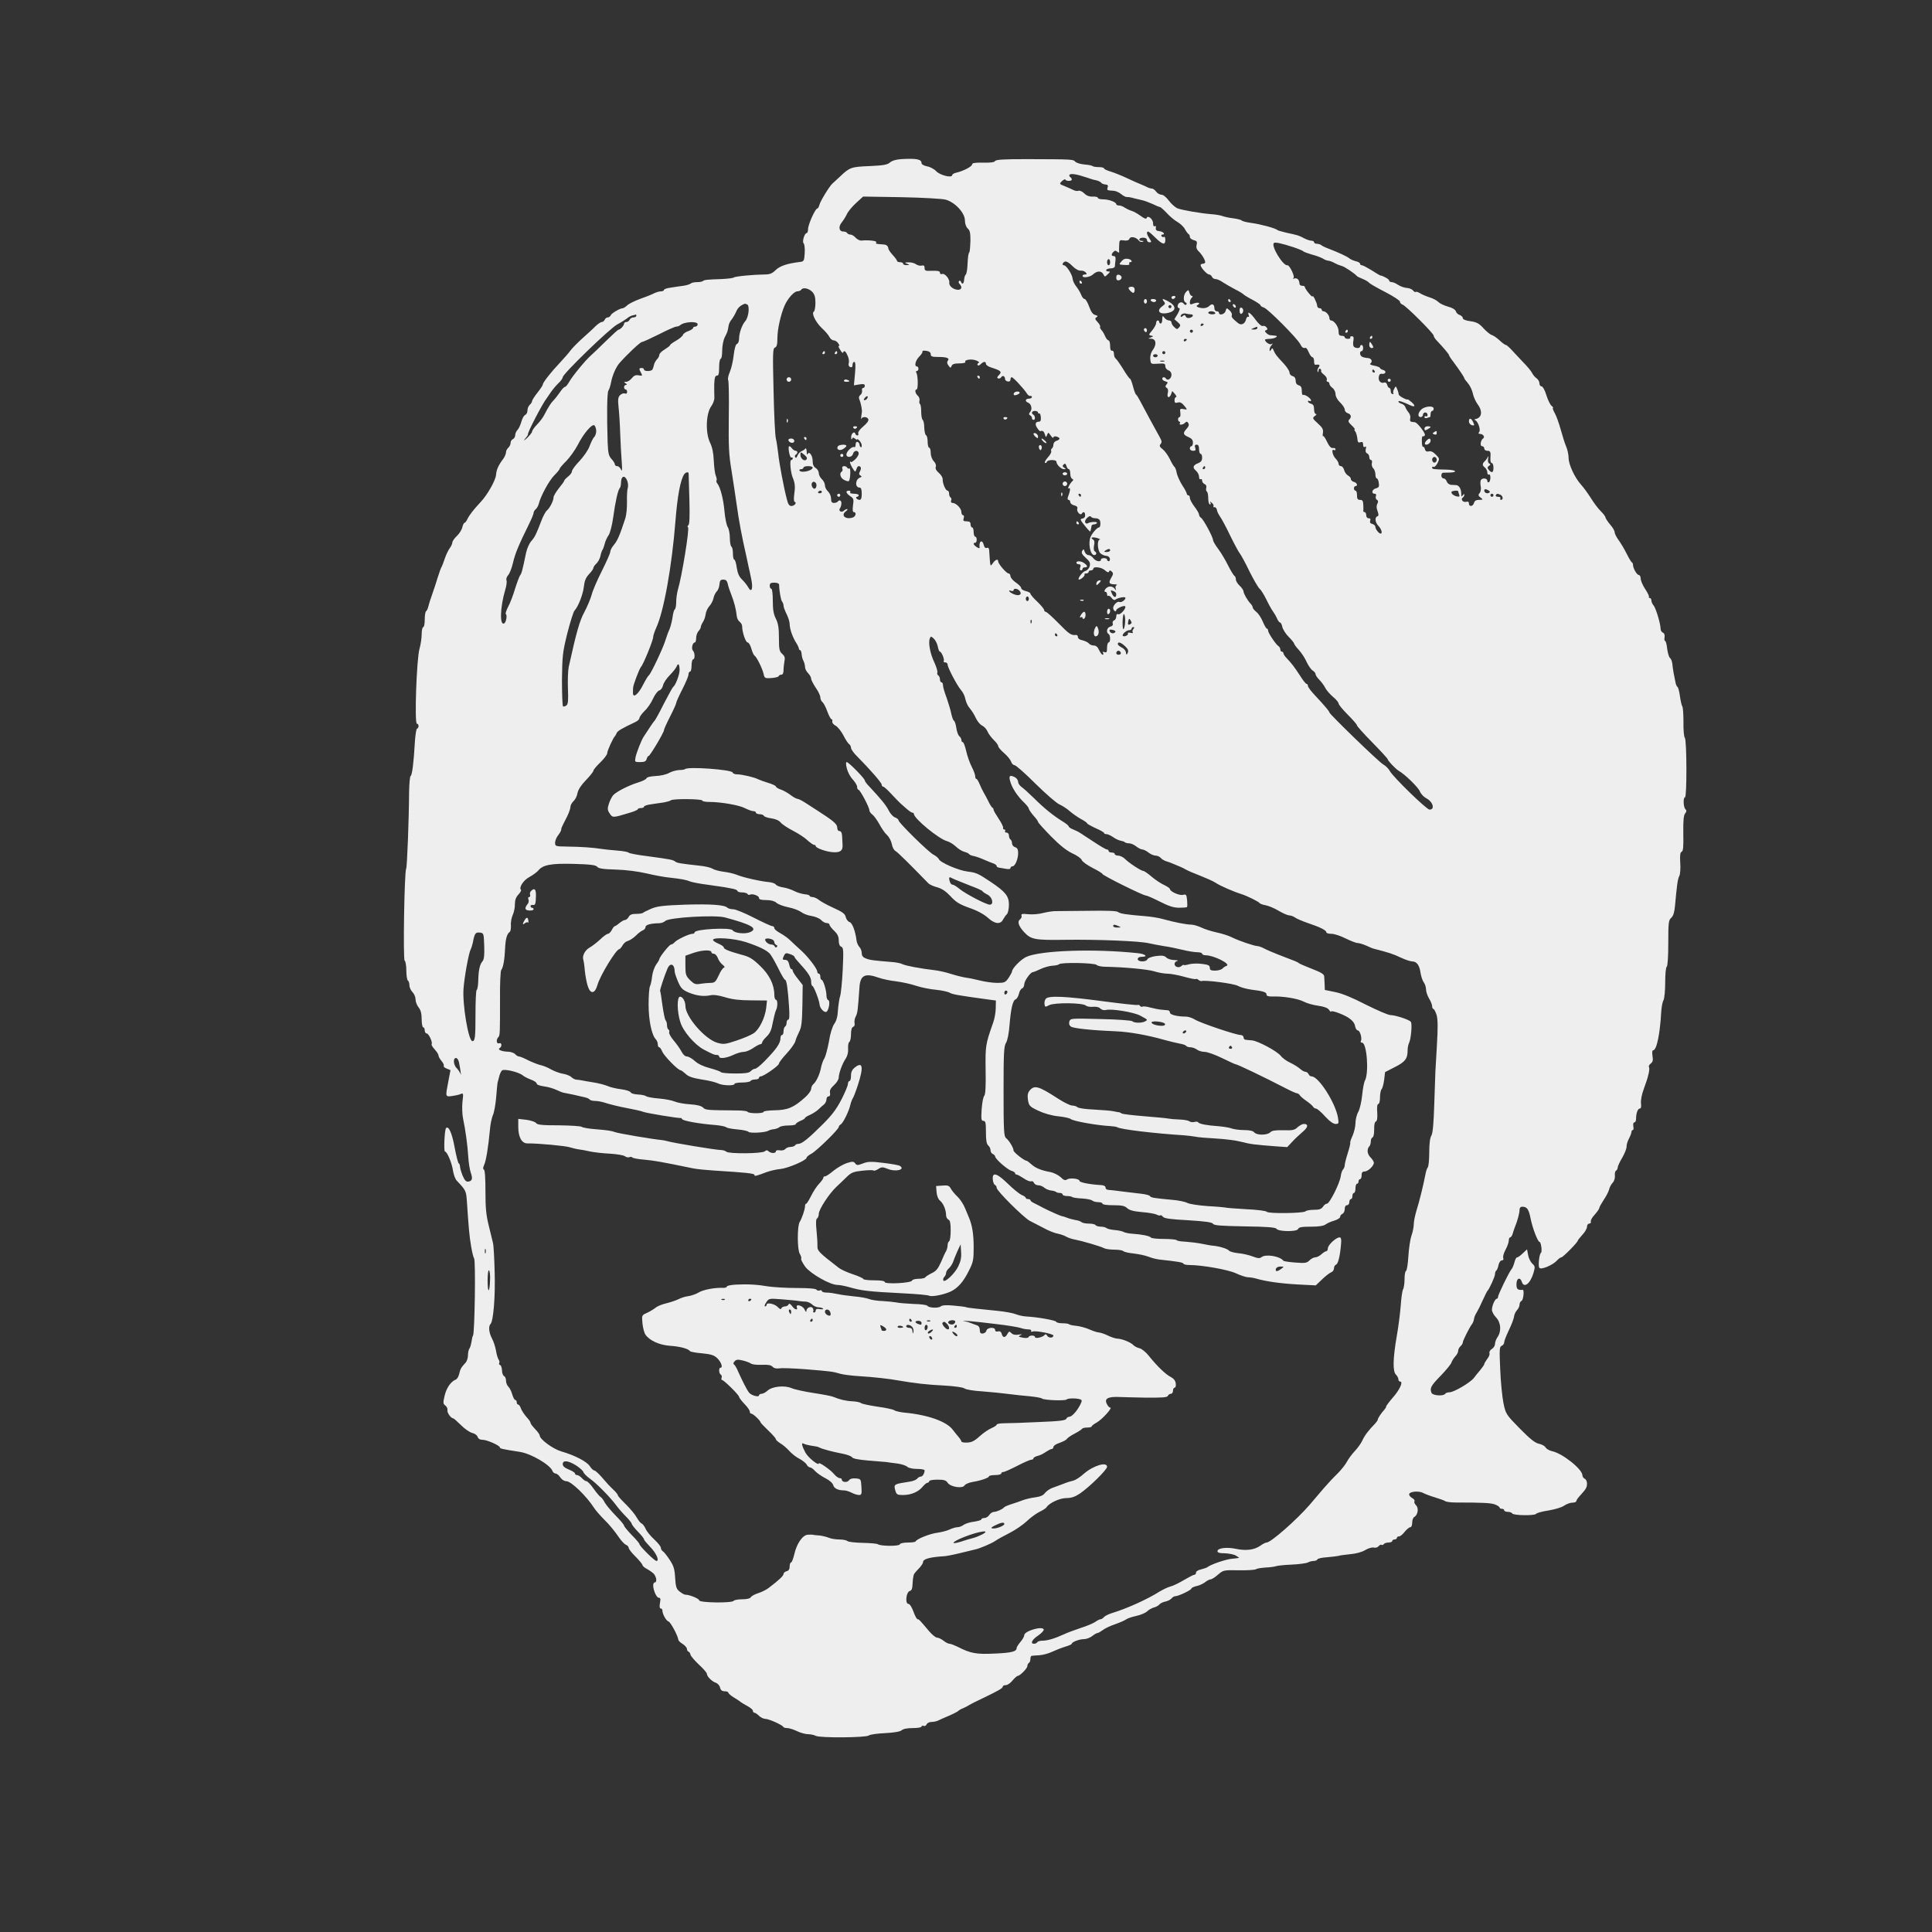 <svg xmlns="http://www.w3.org/2000/svg" version="1.0" viewBox="0 0 1260 1260" class="JPKAvatar">
<rect x="0" y="0" width="1260" height="1260" fill="#333333" stroke="none"/>
<defs><style>
.JPKAvatar {
background:#3c4955;
color:#eee;
fill:currentColor;
}
</style></defs>
<path d="M587.5 103.8c-3.1.2-5.8 1-7 2.1-1.6 1.5-4.2 2-13.1 2.4-12.2.5-13.2.8-19.3 6.6-2.3 2.2-4.7 4.3-5.2 4.8-1.8 1.5-7.9 11.4-8.5 13.9-.3 1.3-1 2.4-1.4 2.4-1.3 0-6 10.5-6 13.3 0 1.5-.4 2.7-.9 2.7-1.4 0-3.1 5.6-2 6.7.6.6.9 3.4.7 6.4-.3 4.9-.5 5.4-2.8 5.7-8.5 1-13.3 2.6-16.1 5.3-2.3 2.3-3.9 2.9-7.2 2.9-7.5.1-19.2 1.2-20.2 2-.5.4-4.1.8-8 1-9.3.3-11.3.5-12.1 1.3-.4.4-2.1.7-3.9.7-1.7 0-3.5.4-4 .9-.6.5-2.8 1.2-5 1.5-2.2.3-5.9.8-8.2 1.2-2.4.3-4.3 1-4.3 1.5s-.9.9-1.9.9c-1.1 0-3.2.6-4.8 1.4-1.5.8-5.6 2.4-9 3.6-3.3 1.2-7 3-8.2 4.1-1.1 1-2.4 1.9-2.9 1.9-1.8 0-7.4 3.3-7.9 4.6-.3.8-1.2 1.4-1.9 1.4-.8 0-1.7.7-2 1.5-.4.8-1.2 1.5-1.9 1.5-.8 0-2.6 1.3-4.2 2.8-1.5 1.6-5.3 5-8.3 7.7-3 2.7-6.5 6.2-7.8 7.9-1.2 1.7-4.4 5.3-7 8.1-5.9 6.2-11.2 13-11.2 14.3 0 .5-1.6 2.9-3.5 5.3s-3.5 4.9-3.5 5.5c0 .6-.7 1.7-1.5 2.4s-1.5 2.3-1.5 3.7c0 1.3-.7 2.6-1.5 2.9-.8.3-1.9 2.3-2.5 4.5-.6 2.1-1.7 4.5-2.5 5.3-.8.8-1.5 2.3-1.5 3.4s-.7 2.2-1.5 2.6c-.8.3-1.5 1.4-1.5 2.4 0 1.1-.7 2.5-1.5 3.2-.8.7-1.5 2-1.5 3 0 .9-.8 2.8-1.7 4.1-3.3 4.4-4.5 7.1-4.8 10.6-.3 3.7-5.9 13.5-10.3 18-4.4 4.7-7.2 8.3-8.4 10.9-.6 1.3-1.5 2.4-1.9 2.4-.4 0-1 1.3-1.4 2.9-.3 1.5-1.9 4.1-3.5 5.6-1.7 1.6-3 3.5-3 4.3 0 .8-.8 2.6-1.9 4-1 1.5-2.4 4.5-3.1 6.7-.7 2.2-1.6 4.4-1.9 5-.4.5-1.6 3.7-2.6 7s-2.6 8.2-3.6 11c-1 2.7-2.1 6.2-2.5 7.8-.3 1.5-1 3-1.5 3.3-.5.3-.9 2.7-.9 5.5 0 2.7-.4 4.9-1 4.9-.5 0-1 2.1-1 4.7 0 2.7-.7 6.9-1.4 9.4-1.9 6.3-3.4 48.9-1.7 48.9 1.3 0 1.5 2.7.1 3.2-.5.1-1.1 3.9-1.4 8.3-.8 14-1.8 22-2.8 22.6-.5.3-.9 5-1 10.5-.1 18-1.3 48.9-1.9 49.9-1.2 1.8-2.1 59.3-1 60 .6.3 1.1 3.3 1.1 6.5s.5 6.2 1 6.5c.6.3 1 1.7 1 3.1 0 1.3.9 3.3 2 4.4 1.1 1.1 2 3.2 2 4.7 0 1.6.9 3.9 2 5.3 1.4 1.7 2 4.1 2 7.7 0 2.9.5 5.3 1 5.3.6 0 1 .9 1 2s.6 2 1.3 2c1.3 0 4 5.8 3.2 7-.3.4.7 2 2 3.4 1.4 1.5 2.5 3.3 2.5 4 0 .7.9 2.3 2 3.6 1.1 1.2 1.7 2.7 1.4 3.1-.3.5.6 1.3 1.9 1.8l2.5 1-1.4 7.3c-2 10.3-2 10.1 2.4 9.6 2-.3 4.6-.8 5.6-1.3 1.8-.8 1.9-.5 1.2 5.1-.3 3.2-.2 8.1.4 10.9 1.6 7.5 2.9 17.2 3.4 25 .2 3.8 1 8.5 1.6 10.2 1.4 4 1 5.5-1.6 5.9-1.4.2-2.3-.7-3.7-3.9-.9-2.3-1.7-5-1.7-5.9 0-.9-.4-1.9-.9-2.2-.4-.3-1.6-4.9-2.6-10.3-1.7-9.3-3.9-14.3-5.6-12.6-1 1-1.6 15.3-.7 15.3 1.4 0 4.5 7.5 5.2 12.3.4 2.7 1.5 5.6 2.4 6.6 6.1 6.4 6.2 6.7 6.7 13.7 1.2 17.9 1.6 22.4 2.7 28.9.6 3.8 1.5 7.5 2 8.2 1.1 1.3.4 48.6-.7 50.3-.4.6-.8 2.4-1 4.1-.3 1.7-.8 3.6-1.3 4.3-.5.6-1 2.6-1 4.4 0 1.7-.7 3.9-1.4 4.7-3.1 3.4-3.6 4.3-4.3 7.4-.4 1.8-1.4 3.5-2.2 3.8-3.2 1.2-6.1 5.4-7.3 10.4-1.1 4.7-1.1 5.4.4 6.5 1 .7 1.6 2.1 1.4 3.1-.3 1.6 2.3 5.3 3.8 5.3.3 0 2.6 2 5 4.4 2.4 2.4 5.7 4.7 7.3 5.1 1.7.4 3.3 1.5 3.6 2.6.4 1.2 1.5 1.9 3.3 1.9 2.8 0 11.2 3.7 11.2 5 0 .7 1.5 1.1 13.2 2.9 7.3 1.2 19.6 8.4 21.1 12.4.3.9 1.3 1.7 2.1 1.7.7 0 2.1 1.1 3 2.5 1 1.5 2.6 2.5 4 2.5 3.1 0 13.2 9.8 18.1 17.5 1.1 1.7 4.2 5.2 7 8 2.8 2.7 6.6 7.4 8.5 10.2 1.9 2.9 4.3 5.5 5.3 5.8.9.4 1.7 1.2 1.7 1.9 0 .8 2 3.4 4.5 5.8 2.5 2.5 4.5 5 4.5 5.5s1.2 1.6 2.7 2.4c1.5.8 3.5 2.2 4.5 3.1 1.9 1.9 2.5 5.8.8 5.8-.5 0-1 .8-1 1.9 0 3.3 2.2 8.1 3.6 8.1 1.2 0 1.3.8.8 3.5-.4 2.3-.2 3.5.5 3.5.6 0 1.1.6 1.1 1.3 0 2.3 2.4 6.7 4 7.2 1.4.4 6.3 9.7 6.4 12 .1.5 1.3 1.8 2.9 2.7 1.5 1 2.7 2.4 2.7 3.2 0 .8.5 1.6 1.1 1.8.5.2 1.1 1.1 1.2 1.9.2.9 2.6 3.8 5.5 6.5s5.2 5.3 5.2 6c0 1.7 3.3 5 5.7 5.8 1.3.4 2.6 1.8 2.9 3.2.4 1.7 1.3 2.4 3 2.4 1.3 0 2.4.4 2.4.9s1.7 2 3.7 3.2c2.1 1.3 4 2.5 4.3 2.9.3.3 2.2 1.4 4.2 2.5 2.1 1.1 3.8 2.5 3.8 3.2 0 .7.5 1.3 1 1.3.6 0 1.9.9 3 2s3 2 4.1 2c2.3 0 11.2 4 11.7 5.2.2.5 1.4.8 2.6.8 1.2 0 4.1.9 6.4 2 2.2 1.1 5.5 2 7.2 2 1.7 0 4 .5 5.1 1.1 2.8 1.4 32.8 1.2 34.6-.3.7-.6 5.5-1.3 10.6-1.5 5.9-.3 9.8-1 10.8-1.9.9-.9 3.8-1.4 7.2-1.4 3.1 0 5.7-.4 5.7-1 0-.5.6-.7 1.4-.4.7.3 1.6-.2 1.9-1 .4-.9 1.8-1.6 3.2-1.6 1.4 0 3.3-.4 4.3-.9.9-.5 4.2-1.9 7.2-3.2 3-1.3 5.7-2.7 6-3.1.3-.4 1.7-1.2 3-1.7 1.4-.6 3.2-1.5 4-2.1.8-.5 4.9-2.6 9-4.5 10.4-5 13-6.5 13-7.6 0-.5.9-.9 1.9-.9 1.1 0 3.1-1.3 4.4-3 1.4-1.6 2.9-3 3.4-3 1.5-.1 6.3-4.9 6.3-6.4 0-.8.5-1.8 1-2.1.6-.3 1-1.5 1-2.6 0-1 .3-1.9.8-2 .4-.1 2.7-.3 5.2-.4 2.5-.2 6.3-1.3 8.5-2.4 2.2-1 5.9-2.5 8.3-3.2 2.3-.7 4.2-1.5 4.2-1.9 0-1.1 4.9-3 7.9-3 1.6 0 4-.9 5.4-2 1.4-1.1 2.9-2 3.5-2 .5 0 2-.9 3.4-1.9 1.3-1.1 5-2.8 8-3.8 3.1-1.1 6.3-2.5 7.1-3.1.7-.6 3.7-1.7 6.6-2.3 2.9-.6 6.2-2 7.2-3s3-2.1 4.3-2.5c1.4-.3 3-1.2 3.6-1.9.6-.8 2.4-1.7 4-2 1.6-.3 3.4-1.3 4.1-2.1.6-.8 1.7-1.4 2.4-1.4 2 0 10.5-4 10.5-5 0-.4 1.5-1.2 3.3-1.6 1.7-.3 4.3-1.5 5.6-2.5 1.3-1.1 3-1.9 3.7-1.9.7 0 2.9-1.4 4.8-3.1 3.4-2.9 3.7-3 13.4-2.8 5.5.1 10.6-.2 11.3-.7.8-.5 3.6-.9 6.3-1.1 2.7-.1 5.6-.5 6.5-.8.9-.4 5.6-.9 10.4-1.1 4.9-.2 9.7-.9 10.7-1.4 1-.6 2.8-1 3.9-1 1 0 2.1-.5 2.3-1 .2-.6 3-1.2 6.3-1.4 3.3-.3 6.7-.7 7.5-.9.8-.3 4.3-.8 7.6-1.1 3.7-.3 7.7-1.4 9.8-2.7 2-1.2 4.5-1.9 5.6-1.6 1.1.3 2.4-.1 3.1-.9.6-.8 1.5-1.2 1.9-.9.5.3 1.1.1 1.5-.5.3-.5 1.7-1 3.1-1 1.3 0 2.4-.5 2.4-1 0-.6.7-1 1.5-1s1.5-.5 1.5-1c0-.6.6-1 1.4-1 .8 0 2.4-1.3 3.7-3 1.3-1.6 3-3 3.7-3 .7 0 1.2-1.3 1.2-3 0-1.6.6-3.3 1.4-3.7 2.3-1.3 3-5.8 1.1-7.6-.9-.9-1.4-2.1-1-2.6.3-.6-.4-1.5-1.5-2.1-1.1-.6-2-1.7-2-2.4 0-1.9 6.4-2.5 9.2-.9 1.3.7 4.8 2 7.8 2.9 3 .9 6 2 6.5 2.4.6.5 3.7.9 7 .9 18.2 0 23.3.3 25.8 1.4 1.5.6 2.7 1.5 2.7 1.9 0 .5.7.8 1.5.8s1.5.4 1.5 1c0 .5 1.1 1 2.4 1 1.3 0 2.6.5 2.8 1 .4 1.4 14.8 1.6 15.6.3.4-.6 4-1.6 8.1-2.2 4.1-.7 8.6-2 10.1-3.1 1.6-1.1 4-2 5.4-2 1.4 0 2.6-.4 2.6-1 0-.5 1-2 2.3-3.4 4.1-4.5 4.7-5.5 4.7-8.1 0-1.4-.7-2.8-1.5-3.1-.8-.4-1.5-1.4-1.5-2.3-.1-4-13.2-14.4-19.9-15.7-1.7-.4-3.6-1.5-4.1-2.4-.5-1-2.5-2-4.3-2.4-2.5-.5-5.7-3-12.5-9.9-9-9.2-9.2-9.5-10.7-16.7-.8-4-1.8-13.9-2.1-22-.6-13-.5-14.8 1-15.3.9-.4 1.6-1.4 1.6-2.3 0-.9 1.4-4.4 3-7.8 1.7-3.5 3.2-7.4 3.4-8.8.1-1.4 1-3.3 1.9-4.3.9-.9 1.7-2.5 1.7-3.6s.6-2.2 1.3-2.5c1.2-.4 1.9-7.3.8-7.2-3.3.3-4.1-.4-4.1-3.7 0-3.9 2.4-4.9 3.5-1.5 1.4 4.4 5.5 1.2 7.6-5.8 1.1-3.9 1.1-4.4-.8-6.1-1.1-1.1-2.4-3.6-2.7-5.6l-.7-3.7-2.9 2.7c-1.5 1.5-3.2 2.6-3.7 2.6-.4-.1-1.2 1.4-1.6 3.1-.5 1.8-1.3 3.9-1.9 4.5-1.7 2-8.8 16.7-8.8 18 0 .7-.4 1.3-.8 1.3-1.2 0-3.2 4.6-3.2 7.2 0 1.2 1.2 3.5 2.7 5 3.2 3.4 3.6 9.1.9 12.9-.9 1.3-1.6 3.3-1.6 4.4 0 1.1-.9 2.6-2.1 3.3-1.1.7-1.8 1.9-1.5 2.7.3.8-.4 2.5-1.5 3.8-1 1.4-1.9 2.9-1.9 3.4 0 .4-1.2 2.1-2.6 3.8-1.4 1.6-3.3 4-4.2 5.2-2.3 3-13 9.3-15.8 9.3-1.3 0-2.6.5-2.9 1-1 1.7-8.2 1.2-8.9-.6-1.2-3.1-.5-4.5 5.9-11.1 3.6-3.7 6.8-7.6 7.1-8.7.4-1.1 1.5-2.9 2.5-4 1.1-1.1 1.9-2.7 1.9-3.7 0-.9.7-2.2 1.5-2.9.8-.7 1.5-1.8 1.5-2.5 0-1.2 4.5-10.1 6.1-12.1.5-.6 1-2 1.2-3.1.1-1.1.9-3.1 1.8-4.4.8-1.3 2.6-4.9 3.9-7.9 1.4-3 2.7-5.7 3-6 1.3-1.3 5-9.4 5-11 0-1.1.4-2.1.9-2.4.4-.3 1.1-1.9 1.4-3.6.4-1.7 1.3-3 2.1-3 1 0 1.3-.6 1-1.5-.4-.8.3-3.3 1.5-5.5s2.1-4.9 2.1-6c0-1.1.4-2 .9-2s1.2-1 1.6-2.3c.3-1.2 1-3.1 1.4-4.2 1.8-4.4 3.1-9.3 3.1-11.3 0-1.4.6-2.2 1.8-2.2 3.1 0 4.2 1.6 5.4 7.6 1.2 6.2 4.7 15.4 5.9 15.4.9 0 1.8 6.4.9 7-1.1.8-2 8.4-1.1 9.8.9 1.6 8.7-1.6 11.6-4.8 1-1.1 2.2-2 2.8-2 1 0 10.7-9.8 10.7-10.9 0-.3 1.4-2 3-3.8 1.7-1.8 3-4.1 3-5.2 0-1.2.7-2.1 1.5-2.1s1.2-.6 1-1.3c-.3-.7.8-2.7 2.5-4.5 1.6-1.8 3-3.8 3-4.3 0-.6 1.3-2.9 2.8-5.2 1.6-2.3 3.2-5.4 3.6-6.9.3-1.5 1.4-3.4 2.3-4.4 1-1 1.6-2.9 1.5-4.5-.2-1.5.1-3 .7-3.4.6-.3 1.1-1.2 1.1-2s1.3-3.7 3-6.5c1.6-2.8 2.9-6 2.8-7.3 0-1.2.7-3.6 1.6-5.2.9-1.7 1.6-3.6 1.6-4.3 0-.6.4-1.2.9-1.2.4 0 .6-1.1.3-2.5-.2-1.5 0-2.5.7-2.5.6 0 1.1-1 1.1-2.3 0-3.6 1.1-6.7 2.4-6.7.8 0 1.1-1.2.8-3.4-.2-2 .5-5.9 1.8-9.3 2.9-7.7 4.2-13.2 3.4-14.4-.3-.6.2-1.6 1.2-2.3 1.3-1 1.6-2.2 1.1-5-.3-2-.2-3.6.4-3.6 2.3 0 4.5-10.4 5.3-25.1.2-3 .8-6.5 1.5-7.6.6-1.2 1.1-6.4 1.1-11.7 0-5.2.4-9.8 1-10.1.6-.4 1-6.6 1-15.4 0-13.3.2-15 1.9-16.5 1.4-1.2 2.1-3.6 2.5-7.9 1.2-13.3 1.7-17.3 2.8-19.4.6-1.2.9-5.1.6-8.7-.3-4.8 0-6.7.9-7.1 1-.3 1.3-3.2 1.1-11.9-.1-8.4.2-11.9 1.2-13.1 1-1.2 1-1.9.2-2.7-1.4-1.4-1.6-7.8-.3-7.8s1.2-37.2-.1-38.8c-.6-.7-1-5.3-.9-10.4 0-5-.3-9.6-.8-10.2-.4-.6-1.1-3.6-1.5-6.6-.4-3-1.1-5.7-1.6-6-.5-.3-1.1-1.7-1.3-3-.3-1.4-.8-4.1-1.2-6-.3-1.9-.8-4.8-.9-6.4-.2-1.5-.9-3.1-1.5-3.5-.6-.4-1.4-3.1-1.8-5.9-.3-2.9-.9-5.2-1.4-5.2-.4 0-.6-1.1-.3-2.4.2-1.5-.2-2.6-1.1-3-.8-.3-1.5-1.4-1.5-2.4 0-3.3-3.1-13.6-4.5-15.2-.8-.9-1.5-2.4-1.5-3.3 0-.9-.5-1.7-1.1-1.7-.5 0-.8-.4-.5-.8.2-.4-.9-2.7-2.5-5.1-1.6-2.4-2.9-5.5-2.9-6.8 0-1.2-.6-2.3-1.2-2.3-1.3 0-3.8-4.4-3.8-6.6 0-.7-.3-1.4-.7-1.6-.5-.2-2-2.8-3.5-5.8s-3.9-7-5.3-8.9c-1.4-1.9-2.5-4.2-2.5-5.1 0-.9-1.3-3.1-3-5-1.6-1.9-2.9-4-3-4.6 0-.6-1.4-2.4-3-4-1.7-1.6-4.6-5.5-6.5-8.6-2-3.1-4.8-7-6.3-8.6-4.1-4.5-8.2-13.2-8.2-17.5 0-2.1-.7-5.4-1.6-7.5-.9-2-2.4-7-3.5-10.9-1.1-4-2.8-8.9-3.9-10.8-1.1-1.9-1.6-3.5-1.2-3.5.4 0 0-.6-.9-1.3-.9-.7-2.4-3.8-3.4-7-1-3.3-2.4-5.7-3.1-5.7-.8 0-1.4-.9-1.4-1.9 0-1.1-.8-2.6-1.8-3.3-1.1-.7-2.5-2.4-3.1-3.7-.7-1.3-3.2-4.3-5.5-6.6-2.2-2.4-5.6-5.9-7.4-7.9-1.8-2-3.6-3.6-4.1-3.6-.5 0-2.3-1.3-4-2.9-1.8-1.7-4.1-3.3-5.2-3.6-1.2-.4-3.6-2.4-5.5-4.5-2.8-3.1-4.4-3.9-8.4-4.5-3.2-.4-5-1.2-5-2s-.9-1.6-1.9-2c-1.1-.3-2.3-1.4-2.6-2.4-.3-1.1-2.3-2.4-5.1-3.1-2.6-.7-5.4-2.1-6.3-3-.9-1-3.4-2.3-5.6-3-2.2-.7-5.1-1.9-6.3-2.7-1.3-.8-2.6-1.2-2.9-.9-.3.3-1.1-.1-1.7-.9-.6-.8-2.4-1.6-4.1-1.7-1.6-.1-4.2-1-5.7-2-1.4-1-3.3-1.8-4.2-1.8-.9 0-1.6-.5-1.6-1 0-.9-3.9-3.1-6-3.4-.3-.1-2.8-1.6-5.6-3.4-2.8-1.7-5.6-3.2-6.2-3.2-.7 0-1.2-.4-1.2-1 0-.5-1.2-1.3-2.7-1.6-1.6-.4-3.5-1.2-4.3-1.9-1.5-1.3-7.5-4-14-6.5-1.9-.7-3.9-1.7-4.4-2.2-.6-.4-1.8-.8-2.8-.8-1 0-1.8-.5-1.8-1 0-.6-.8-1-1.7-1-1 0-3.1-.7-4.8-1.6-3.4-1.8-3.9-2-11.5-3.6-3-.7-5.7-1.5-6-1.8-.9-1.1-11.4-3.9-17-4.6-3-.4-5.7-1.1-6.1-1.5-.3-.5-2.7-1.1-5.5-1.5-2.7-.3-5.8-1-6.9-1.4-1.1-.5-4.5-1.1-7.5-1.3-7.3-.6-18.8-2.6-22.1-3.8-1.4-.6-3.9-2.8-5.5-4.9-1.7-2.3-3.7-4-4.9-4-1.1 0-2.7-.9-3.5-2-.8-1.1-2-2-2.7-2-.7 0-2.1-.4-3.1-.9-.9-.5-2.8-1.3-4.2-1.9-1.4-.5-5.4-2.3-9-4-3.6-1.7-8.4-3.6-10.7-4.3-2.4-.7-4.3-1.6-4.3-2.1 0-.4-1.5-.8-3.3-.8-1.9 0-3.7-.3-4-.6-.4-.4-2.7-.9-5.3-1.1-2.5-.2-5.3-1-6.1-1.8-1.6-1.6-1-1.6-31.7-1.7-14.8 0-20 .3-20.6 1.2-.5.9-3.1 1.2-7.9 1.1-5.2-.1-7.1.2-7.1 1.1 0 1.4-5.6 4.3-10.2 5.4-1.6.3-2.8 1.1-2.8 1.6 0 2.1-8 .1-10.4-2.5-1.3-1.4-4-2.9-6-3.2-2-.4-3.6-1.3-3.6-2.1 0-2.6-3.4-3.2-13.5-2.6zm121 11.9c2.2.8 5.1 1.7 6.5 1.9 1.3.3 2.7 1 3.1 1.5.3.6 1.6 1.1 2.7 1.2 1.6.1 2 .6 1.6 1.9-.6 1.9-.4 2 3.8 2.2 1.5.1 3.7 1.1 5 2.2 1.3 1.1 3 2 3.8 1.9.8-.1 2.9.3 4.5.8 1.7.4 4.1 1 5.5 1.3 1.4.3 4.3 1.4 6.6 2.4 2.2 1.1 4.4 2 4.8 2 .5 0 2.5 1.8 4.5 3.9 2 2.2 5.1 4.8 6.9 5.8 1.8 1 4.1 3.1 5 4.8.9 1.6 2 3.1 2.5 3.3.4.2.7 1 .7 1.8 0 .7 1.1 1.6 2.5 2 2 .5 2.4 1 1.9 3-.4 1.7 0 3 1.2 4.2 2.1 1.9 4.4 5.7 4.4 7.2 0 .5-.7 1-1.5 1s-1.5.4-1.5.9c0 1.5 4.1 6.1 5.5 6.1.7 0 1.5.7 1.9 1.5.3.8 1.3 1.5 2.3 1.5 1 0 3.2.9 4.8 2.1 1.7 1.1 5.3 3.2 8 4.6 2.8 1.4 5.2 2.9 5.5 3.3.3.4 2.9 2 5.8 3.5 2.8 1.5 5.2 3.1 5.2 3.5 0 .5 1 1.2 2.3 1.6 2.6.8 21.5 19.8 23.6 23.7 1.3 2.5 1.8 2.8 3.8 2.6.3 0 1.2 1.3 1.9 3s1.8 3.1 2.4 3.1c.5 0 1 1.1 1 2.5s.3 2.4.8 2.4c2.6-.4 3.4.1 2.2 1.6-.6.8-1 2-.7 2.7.3.8.6.6.6-.5.1-1 .6-1.5 1.1-1.2.6.4.8 1 .6 1.4-.3.4.6 1.5 1.9 2.5 1.3 1 2.1 2.4 1.8 3.2-.3.8 0 1.4.6 1.4s1.1.6 1.1 1.3c0 .7.9 1.9 2 2.7 1.1.8 2 2.6 2 4 0 1.6 1.2 3.8 3 5.5 1.7 1.6 3 3.7 3 4.6 0 1 .9 2.1 2 2.4 2.2.7 2.6 2.5.9 4.2-.9.9-.4 1.8 1.6 3.7 1.5 1.4 2.4 2.6 2 2.6-.4 0-.3.6.3 1.3.6.7 1.2 2.8 1.4 4.5.2 2.6.6 3.1 2 2.6 1.3-.4 1.8 0 1.8 1.6 0 1.3.4 1.9 1.2 1.4.8-.5.9 0 .5 1.5-.3 1.4 0 2.4.9 2.8.8.3 1.4 1.4 1.4 2.4s.5 1.9 1.1 1.9c.6 0 .9.9.6 2-.3 1.1.1 2.7.9 3.4.8.8 1.4 2.6 1.4 4s.4 2.6.9 2.6 1.1 1.3 1.3 2.9c.4 2.5 0 3.1-1.9 3.6-2.5.6-3.2 3.5-.8 3.5.9 0 1.2.6.8 1.6-.3.9 0 2 .7 2.4.9.5.9 1.3.3 2.5-.7 1.2-.7 2.8.1 4.8.8 2.3.8 3.1-.1 3.4-1.9.7-1.5 4.1.7 6.3 1.9 1.9 2.8 5 1.4 5-1.1 0-3.4-2.9-3.4-4.3 0-.8-.9-1.7-2-2-1.3-.3-1.8-1-1.4-2.1.4-1.1.1-1.6-1-1.6-.9 0-1.6-.8-1.6-2 0-1.1-.5-2-1-2-.6 0-.9-.3-.9-.8.1-.4.1-2.2 0-4-.1-2.5-.5-3.2-2.1-3.2s-2-.7-2-3c0-1.7-.4-3-1-3-.5 0-1-.7-1-1.5s.5-1.5 1-1.5c1.8 0 1-2.2-1-2.7-1.1-.3-2-1.1-2-1.9 0-.7-.8-1.8-1.9-2.3-1-.6-2.2-2.2-2.5-3.6-.4-1.4-1.3-2.5-2.1-2.5s-1.5-.7-1.5-1.5-.9-2.4-2-3.5c-2-2-2.9-6.6-1-5.5.6.3 1 .1 1-.5s-.8-1-1.7-.8c-1.2.2-2.4-1.1-3.8-4-1.1-2.4-2.3-4.1-2.6-3.8-.3.3-.4-.7-.1-2.2.3-2.2-.4-3.4-3.4-6.1-3.5-3.2-3.6-3.5-1.9-4.8 1.1-.7 1.3-1.3.7-1.3-.7 0-1.2-1.4-1.2-3.1 0-2.2-.5-3.2-2-3.6-1.1-.3-2-1-2-1.5s.5-.6 1-.3c.6.3 1 .2 1-.4 0-1.3-4.1-4.1-5.2-3.5-.4.3-.8-.9-.8-2.6 0-2.3-.5-3.3-2-3.7-1.3-.4-2-1.4-2-3s-.7-2.7-2-3c-1.1-.3-2-1.3-2-2.3 0-1-1.7-3.6-3.7-5.8-4.9-5.2-5.7-6.3-6.7-8.7-.6-1.6-.9-1.7-1.6-.5-.8 1.3-1 1.3-1-.1 0-.8.6-2.1 1.3-2.8 1-1.1.9-1.3-.1-.7-1.1.7-4.2-1.4-4.2-2.8 0-.3 1.2-.6 2.8-.6 3.5 0 6.7-1.9 3.7-2.1-1.1-.1-2.5-.3-3.2-.3-.7-.1-1.8-.7-2.5-1.5-1.1-1.1-1.1-1.4 0-1.8 1-.4 1-.8.2-1.8-.6-.8-1.7-1.2-2.5-.9-.7.3-2.7-1.4-4.6-4-3.2-4.5-5.7-6.2-4.5-3 .3.8.2 1.3-.3 1-.5-.3-1.2.5-1.5 1.8-.7 2.9-3.2 4-5.2 2.3-3.8-3.1-4.5-4-4-5.2.2-.7-.4-2.1-1.5-3.1-1.9-1.7-2-1.7-2.6.4-.5 2.2-4.3 3.2-4.3 1.2 0-.6-.7-1-1.5-1s-1.5-.9-1.5-1.9c0-2.7-1.5-3.4-3.3-1.6-1.6 1.6-4.4 1.9-7.2.9-1.3-.5-1.4-.9-.4-1.5 2.2-1.3.4-2-2.5-1-2.2.9-2.6.8-2.6-.7 0-1 .5-2.3 1.2-3 .8-.8.8-1.2.1-1.2-.6 0-1.3-1-1.6-2.1-.5-2-.7-2-2.1-.6-1.9 1.9-2.1 6.4-.3 7 .6.2.8.8.4 1.3s-1.2.2-1.7-.5c-.4-.8-1.5-1.1-2.4-.8-1.8.7-2.2 3.7-.5 3.7.6 0 .1 1.6-1 3.6l-2.2 3.6 2.2 1.9c1.8 1.6 2 2.1.9 3.4-1.2 1.4-1.5 1.4-3.1-.1-1.1-1-1.9-2.3-1.9-3.1 0-.7-.7-1.3-1.6-1.3-.9 0-2.3-.8-3-1.8-1.2-1.5-1.3-1.4-1.4 1 0 1.6-.4 2.8-1 2.8-.5 0-1-.5-1-1 0-.6-.4-1-1-1-.5 0-1 .8-1 1.7 0 1-1.2 3.1-2.6 4.8-2.3 2.7-2.4 3-.7 3.4 1.7.3 1.7.4-.2 1.2-1.9.7-1.9.8.2.8 3.2.1 3.8 3.5 1.3 7.1-1.4 1.9-2 4.1-1.8 6.2.3 3.3.3 3.3 5.1 3 4.1-.3 4.7-.1 4.7 1.7 0 1.1.9 2.2 2 2.6 1.2.4 2 1.5 2 3 0 2.4-2.5 4.1-3.5 2.5-.8-1.3-2.5-1.3-2.5.1 0 .6.9 1.3 2 1.6 1.7.4 1.8.8.8 2-.9 1.1-.9 1.6.1 2.3.9.5 1.1 1.7.7 3.4-.8 3.1 1.1 3.6 2.2.6l.7-2 1.8 2c.9 1.1 1.2 2 .7 2-.6 0-1 .9-1 2.1 0 1.5.5 1.9 1.8 1.5 1.9-.6 3 0 5.2 2.8 1.4 1.8 1.3 1.9-1.1 1.4-2.3-.4-2.5-.2-2.1 2.4.2 1.5 0 2.8-.5 2.8s-1 .7-1 1.5.4 1.5.9 1.5.6.4.3 1c-.9 1.4 1.9 1.2 3.3-.2 1-1 1.5-1 2.2.2.6 1 .3 2.1-1 3.5-2.7 2.9-2.5 4 1 5.5 2.1.9 3 1.9 3 3.6 0 1.3-.4 2.4-1 2.4-.5 0-1 .7-1 1.5s.9 1.5 2.1 1.5c1.6 0 1.9-.4 1.4-2-.5-1.4-.2-2 .9-2s1.6.9 1.6 3c0 1.6.5 3 1 3 .6 0 1 1.1 1 2.5 0 1.8-.7 2.8-2.4 3.5-3.5 1.3-4.1 2.9-1.7 4.9 1.2 1 2.1 2.8 2.1 4 0 1.2.4 1.9 1 1.6.6-.3 1 .1 1 1 0 .8.7 1.8 1.6 2.2.9.3 1.4 1.3 1.1 2.4-.3 1.1-.1 2.2.4 2.5.5.3.9 2.3.9 4.5 0 2.1.5 3.9 1.1 3.9.5 0 .7-.6.3-1.3-.5-.8-.3-.8.9.2.9.7 1.4 1.7 1.1 2.2-.3.5 0 .8.6.7.7-.2 1.4.6 1.6 1.6.1 1.1 1.1 3.1 2.1 4.5s4.1 7.1 6.7 12.6c2.7 5.5 5.5 10.7 6.3 11.6.7.9 3.6 6.1 6.2 11.6 2.7 5.4 5.7 10.5 6.6 11.3 1 .8 3 4.1 4.6 7.4 1.6 3.3 3.5 6.6 4.2 7.5.7.9 1.8 2.8 2.5 4.3.6 1.6 1.6 2.8 2.1 2.8.4 0 1.1 1.3 1.4 2.9.4 1.6 2.2 4.5 4.2 6.5 1.9 1.9 3.5 3.9 3.5 4.3 0 .5 1.4 2.4 3.2 4.3 1.7 1.9 4 5.4 5 7.8 1.1 2.3 2.8 4.8 3.9 5.5 1 .6 1.9 1.7 1.9 2.4s1.1 2.3 2.4 3.6c1.3 1.3 3.1 3.7 3.9 5.3.8 1.6 3.1 4.2 5.1 5.9 2 1.6 3.6 3.6 3.6 4.3 0 .7 2.7 4 6 7.3s6 6.4 6 7c0 .5 4.5 5.5 10 11.1s10 10.5 10 10.9c0 .9 5.1 6.3 7.1 7.5 4.1 2.3 12.8 10.8 13.9 13.5.7 1.7 2.6 3.7 4.2 4.5 4.4 2.3 5.8 7.4 2.1 7.4-1.9 0-23.9-21.4-25.9-25.2-.8-1.5-2.7-3.4-4.2-4.2-2.6-1.3-35.2-32.9-35.2-34 0-.7-3.3-4.6-9.2-10.9-2.7-2.8-4.8-5.6-4.8-6.4 0-.7-.4-1.3-.9-1.3s-2.4-2.4-4.2-5.3c-3.8-5.8-5.3-7.8-8.6-11.3-1.3-1.3-2.3-2.8-2.3-3.4 0-.5-.4-1-1-1-.5 0-1-.7-1-1.5 0-.7-.6-1.8-1.3-2.2-1.7-1.1-6.7-8.6-6.7-10.1 0-.7-.3-1.2-.7-1.2-.5 0-1.6-2-2.7-4.5-1-2.5-2.9-5.4-4.2-6.4-1.3-1-2.4-2.4-2.4-2.9 0-.6-.6-1.7-1.3-2.4-2.1-2.2-4.7-6.7-4.7-8.1 0-.7-1.1-2.4-2.5-3.7-1.4-1.3-2.5-3.1-2.5-4.1 0-1-.4-2.1-1-2.4-.5-.3-2.4-3.4-4.1-6.8-1.7-3.4-4.5-8.2-6.4-10.7-1.9-2.5-3.4-5.1-3.4-5.9-.1-2-6.3-13.5-7.8-14.4-.7-.4-1.3-1.4-1.3-2.1 0-.7-1.3-3-3-5.2-1.6-2.1-3-4.7-3-5.7 0-.9-.4-1.7-1-1.7-.5 0-1-.4-1-1 0-.5-1.3-3.1-3-5.6-1.6-2.6-3.3-6.3-3.6-8.1-.3-1.8-1-3.5-1.4-3.8-.5-.3-1.8-2.5-3-5s-3.3-5.4-4.7-6.5c-2.1-1.6-2.3-2.3-1.4-3.4 1-1.2.8-2.1-.6-4.6-2.3-4.1-10.7-19.5-13-24-1-1.9-2.1-3.6-2.5-3.8-.3-.2-1.2-2.5-1.9-5.3-.7-2.7-1.6-4.9-1.9-4.9-.4 0-2.4-2.8-4.5-6.3-2.1-3.4-4.3-6.5-4.9-6.9-.6-.4-1.1-1.8-1.1-3 0-1.3-.5-2.2-1.2-2.1-.9.2-1.3-.9-1.3-3.2 0-1.9-.5-3.5-1-3.5-.6 0-1.6-1.2-2.3-2.8-.6-1.5-1.7-3.3-2.4-4-.7-.8-1.1-1.7-.8-2.1.2-.5-.5-1.8-1.7-3.1-1.7-1.8-1.8-2.4-.7-3.1 1.1-.7.9-1-.9-1.5-1.5-.4-2.7-2.1-3.9-5.5-1-2.7-2.3-4.9-2.9-4.9-.7 0-1.7-1.2-2.3-2.8-.6-1.5-2-3.9-3.2-5.4-1.2-1.4-2.3-3.8-2.4-5.2-.3-2.8-4.1-8.6-5.6-8.6s-1-1.7.6-2.4c1-.3 2.8.7 4.8 2.8 2 2 4.1 3.2 5.5 3.1 1.2-.1 2.7.4 3.3 1.2.9 1 .8 1.3-.5 1.3-.9 0-1.6.4-1.6.9 0 1.6 4.9.9 6.9-1 2.6-2.4 5.5-2.4 6.7 0 .9 1.8.9 1.8 2.8 0 1.8-1.7 1.8-1.9.2-1.9-.9 0-1.4-.5-1.1-1 .3-.6 1.7-1 3.1-1 1.3 0 2.4-.6 2.5-1.3 0-.6.2-2.4.4-4 .2-1.8-.1-2.7-1.1-2.7-1.7 0-1.8-1.2-.2-2.8.9-.9 1.5-.9 2.5 0 .8.6 1.3.7 1.2.2-.1-.5-.1-2.5 0-4.5.1-3.4.3-3.5 3.1-3.1 2 .3 3.2-.1 3.6-1.1.6-1.8 4.4-1.1 6 1.1.6.8 1.7 1.2 2.5.9 1-.4.9-.6-.3-.6-2.8-.1-2.1-2.1.7-2.1 1.6 0 2.5.6 2.5 1.5 0 .8.7 1.5 1.6 1.5 1.5 0 1.5-.2 0-2.5-1.7-2.6-2.1-4.5-.8-4.5.4 0 2.5 1.8 4.7 4 4.7 4.6 6.5 5 6.5 1.4 0-1.4-.4-2.3-.9-1.9-.5.3-1.2.1-1.6-.5-.3-.5-.1-1 .4-1 2.4 0 .9-1.9-1.6-2.2-2.1-.2-2.7-.8-2.5-2.2.2-1.1-.1-1.5-.7-1.1-.7.4-1.1-.4-1.1-1.9 0-2.7-3.5-5.6-4.2-3.4-.3.8-1.6.3-3.9-1.4-1.9-1.4-4.5-2.9-5.9-3.3-1.4-.4-3.4-1.4-4.5-2.1-1.1-.8-2.7-1.4-3.7-1.4s-1.8-.4-1.8-.8c0-1.4-4.8-3.2-8.5-3.2-1.9 0-3.5-.4-3.5-1 0-.5-1.5-.9-3.3-.8-2.3.1-4.1-.6-5.6-2.1-1.2-1.2-2.9-2-3.7-1.7-.8.3-2.2.1-3.2-.4-.9-.5-3.5-1.6-5.6-2.5-3.8-1.5-3.9-1.6-2-3.4 1-1 2.1-1.4 2.2-1 .5 1.2 4.2 1.1 4.2 0 0-.6-.5-1.3-1-1.6-.6-.4-.8-1-.5-1.5.7-1.1 5.2-.3 11 1.7zm-91.8 14.5c6.1 1.7 12.5 8.5 12.6 13.5 0 2.3.8 4.4 1.9 5.4 1.4 1.2 1.7 3 1.7 8-.1 3.5-.4 6.8-.7 7.4-.7 1-.9 2.1-1.3 9.5-.2 2.5-.6 4.8-1.1 5.1-.4.3-.9 1.7-1 3.2-.2 2.8-1.3 3.6-2.1 1.4-.2-.6-.8-.9-1.2-.4-.5.4-.3 1.3.3 1.9 1.9 1.9 1.4 3.8-1 3.8-3.1-.1-6-2.5-5.7-4.7.4-2.3-3-6.3-4.7-5.6-.8.3-1.4-.1-1.4-.9 0-1-1.3-1.3-5-1.2-4.4.2-5 0-5-1.8 0-1.5-.5-1.9-1.8-1.6-1 .3-2.7-.1-3.7-.8-1-.8-3.3-1.4-4.9-1.3-2.7 0-2.8.2-1.1.9 1.9.8 1.9.9-.2.9-1.3.1-2.3-.4-2.3-.9 0-.6-.9-1-2-1s-2-.4-2-.9c0-.4-1.2-2.1-2.7-3.7-1.5-1.6-2.8-3.5-2.9-4.2-.3-2-1.3-2.7-3.7-2.8-4.4-.3-4.8-.4-4.2-1.4.6-.9-5.1-1.6-9.9-1.1-1 0-2.6-.8-3.6-1.9-1-1.1-2.4-2-3.3-2-.9 0-1.9-.5-2.2-1-.3-.6-1.4-1-2.5-1-2.8 0-3.4-3.1-1-6 1.1-1.4 2.7-3.9 3.4-5.5.8-1.7 3.5-4.9 6-7.2l4.5-4.1 24.8.4c14.5.3 26.5 1 29 1.6zm226.8 31c3.3 1.1 6.2 2.3 6.5 2.7.3.4 2.8 1.3 5.5 2.1 2.8.7 6 1.9 7.2 2.6 1.2.8 2.8 1.4 3.5 1.4.7 0 2.7.7 4.3 1.6 1.7.9 3.8 1.7 4.7 1.9 1.5.3 8.3 4.8 9.8 6.6.3.3 1.9 1.1 3.7 1.8 1.8.7 3.7 1.9 4.2 2.5.6.7 5.3 3.4 10.6 6.1 5.2 2.7 9.5 5.5 9.5 6.2 0 .8.8 1.7 1.8 2 2.3.9 20.2 18.7 20.2 20.2 0 .7 1 2.2 2.3 3.5 3.9 4.1 7.7 8.6 7.7 9.2 0 .4 1.2 2.3 2.8 4.3 3.7 5 7.2 10.1 7.2 10.8 0 .3 1.1 1.8 2.5 3.4 1.3 1.6 2.7 4.6 3.1 6.7.4 2 1.8 5.1 3.1 6.9 3.2 4.1 2.8 8.4-.7 9.4-1.4.4-1.9.7-1.3.8 1.9.1 4.2 6.3 3 7.8-.7.9-.5 1.3.6 1.3 1.9 0 3.3 2 2 2.9-1.7 1.1-2.3 5.1-.7 5.1.8 0 1.4.7 1.4 1.5s.9 1.5 2 1.5c2.1 0 2.3.7 2 5.2-.1 1.6.3 2.8.9 2.8.6 0 1.1 1.3 1.1 3 0 3.3-1.1 3.8-3.1 1.4-1-1.3-1-1.7.2-2.6 1.1-.7 1.1-1.1.2-1.5-.8-.3-1.1-1.5-.8-3.1.3-1.5.2-2-.2-1.2-.3.8-1.2 2.1-2 2.8-1.7 1.7-1.7 2.7.2 4.2.8.7 1.5 2.1 1.5 3.2 0 1 .5 1.6 1 1.3.6-.3 1 .5 1 1.9s-.4 2.8-1 3.1c-.5.3-1-.1-1-.9 0-1.9-3.6-2.1-4.3-.3-.3.7-.3 2.5 0 4s0 3.4-.7 4.2c-1.1 1.3-1 1.8.6 3 1.8 1.4 1.7 1.4-.9 1.5-2 0-3 .6-3.4 2-.6 2.4-3.3 2.7-3.3.4 0-1.1-.6-1.5-1.9-1.1-2.1.5-3.7-1.8-2.1-2.8.6-.4 1-1.2 1-1.8 0-.7-.4-.6-1 .3-.8 1.2-1 1-1-1 0-3-1.4-5.4-3.2-5.6-.7 0-2.3-.2-3.5-.2-1.2-.1-2.4-1.1-2.8-2.2-.3-1.1-1.3-2-2.1-2s-1.4-.9-1.4-1.9c0-1 .6-1.9 1.3-1.8.6 0 2.7-.1 4.5-.1 5.2-.3 3.7-1.7-2-1.9-9.3-.2-9.8-.3-9.8-1.4 0-.5.4-.8 1-.4.5.3 1.6-.8 2.5-2.4 1.4-2.9 1.4-3.1-1.1-5.6-1.7-1.8-3.3-2.5-4.6-2.1-1.4.3-2.2-.1-2.5-1.5-.3-1-.8-1.7-1.2-1.5-.4.3-.8-1.3-.8-3.5-.1-2.2.2-3.7.7-3.4.4.3 1-.1 1.3-.7.4-1.3-4.9-8.2-6.5-8.4-.4-.1-1.4-.2-2.2-.3-.9-.1-1.2-.8-.9-2.1.3-1.2-.1-2.8-.9-3.8-.8-.9-1.8-2.5-2.2-3.5-.3-1.1-1.5-2.1-2.6-2.4-1.1-.3-2-.9-2-1.4 0-.8 2.6 0 7.7 2.4 3.3 1.5 3.7.4.8-2.1-1.4-1.2-2.5-2-2.5-1.7 0 .3-1.3-.1-3-1-1.6-.8-2.9-1.9-2.8-2.3 0-.4-.3-1.8-.9-3.2-1-2.4-1-2.4-2.1-.3-.6 1.1-.8 2.3-.5 2.7.3.3.1.6-.5.6-.7 0-1.2-.9-1.2-2s-.4-2-.9-2-1.1-.9-1.4-2c-.3-1.1-1.1-1.8-1.9-1.5-2.1.8-4-1-3.6-3.6.2-1.6.9-2.3 2-2.1 2.5.4 3.3-1.8.9-2.5-1.2-.3-2.1-.9-2.1-1.3s-1.7-1.1-3.7-1.5c-2-.3-3.2-1-2.7-1.3 1.9-1.4.9-3.6-1.7-3.7-1.4-.1-3.1-.5-3.7-.9-1.5-.9-1.6-3.6-.2-3.6.6 0 1-.9 1-2s-.4-2-1-2c-.5 0-1 .4-1 1 0 1.5-3.7 1.2-4.3-.3-.3-.7-.3-2.5 0-3.8.3-1.9 0-2.6-1.1-2.6-.8 0-1.3.4-1 .9.3.4-.4.8-1.5.8-1.2 0-2.1-.5-2.1-1 0-.6-.9-1-2-1-1.6 0-2-.7-2-3 0-2.9-2.9-7-5-7-.5 0-1-.7-1-1.6 0-1.8-2.3-4.4-3.9-4.4-.6 0-1.1-.5-1.1-1 0-.6-.7-1-1.5-1s-1.5-.8-1.5-1.8c-.1-1.7-2.9-7.4-3-5.9 0 1.2-5-4.9-5-6.1 0-.5-.8-.9-1.7-.8-1 0-1.8-.6-1.8-1.4-.1-2.5-1.5-3.9-3.3-3.4-1 .4-1.3.3-.6-.3 1.1-.8-2.6-8.6-4-8.3-2.7.6-10.8-12.5-8.8-14.5.8-.7 5 .2 12.7 2.7zM724 171c0 1.1-.4 2-1 2-.5 0-1-.9-1-2s.5-2 1-2c.6 0 1 .9 1 2zm-194.3 19.3c1.6 1.7 2.1 3.6 2.1 7.2 0 2.8-.5 5.3-1 5.7-1.8 1 1.1 6.9 5.2 10.8 2.1 1.9 4.3 4.5 4.9 5.7.6 1.3 1.9 2.3 2.9 2.3.9 0 2.3.9 3 2.1.8 1.2.9 1.8.3 1.5-.6-.4-.3.7.7 2.3.9 1.7 1.9 2.6 2 2.1.6-1.8 1.7-1.1 3 2 .8 1.6 1.1 3.8.7 4.9-.3 1.2 0 2.1 1 2.5 1 .4 1.5-.1 1.5-1.4 0-1.1.5-2 1.1-2 .8 0 1 2.2.5 7.6l-.7 7.7 3.6-.6c2.6-.4 3.5-.2 3.5.9 0 .8-.5 1.4-1.1 1.4-.6 0-.9.8-.7 1.7.2 1-.3 2.3-1.1 2.9-.9.7-1.2 1.7-.6 3 .7 1.8 1.4 4.7 1.6 6.9.1.5-.1 2.3-.4 4-.2 1.6-.2 2.4 0 1.7.6-1.7 4-1.5 4.6.2.4.9-.9 2.7-3.3 4.7-2.2 1.8-3.6 3.8-3.3 4.5.3.8.1 1.4-.5 1.4s-1.2-.5-1.4-1.2c-.7-1.9-2.8.1-2.7 2.5 0 1.2.3 1.6.6.9.4-1 .8-1 1.9-.1.8.6 1.4.8 1.4.5 0-.4.7-.1 1.5.8.8.8 1.5 2.2 1.5 3.2s-.3 1.4-.7 1c-.5-.4-.8-1.3-.8-1.9 0-.5-.6-1.2-1.2-1.5-.8-.2-1.3.5-1.3 1.8 0 1.2-.4 1.9-.9 1.6-1.2-.8-5.1 2.8-5.1 4.8 0 2.3 3.7 2 4.3-.4.6-2.5 3.7-2.6 3.7-.2 0 1-1.1 2.8-2.5 4-1.4 1.2-2.5 1.9-2.5 1.5 0-.3-.2-.4-.6-.1-.3.3.4 2 1.4 3.8 1.9 3 2 3.1 2.7 1.1.3-1.2 1-2.1 1.4-2.1 1.6 0 2 1.3 1 3.3-.8 1.5-.8 2.2.2 2.8 1.1.6 1 .9-.3 1.4-3.1 1.2-3.3 6.5-.2 6.5 1 0 1.4 1.2 1.4 4s-.4 4-1.4 4c-.8 0-1.8-.5-2.1-1-.3-.6-.1-1 .4-1 .6 0 1.1-.5 1.1-1 0-.6-1.4-1-3.1-1-1.7 0-2.8-.4-2.4-1 .3-.6-.1-1-.9-1-2.4 0-1.9 1.7.9 3.6 2.2 1.4 2.4 2.1 1.8 6-.4 3-.2 4.4.6 4.4 1.7 0 1.3 2.7-.5 3.4-4.7 1.8-8.4-1.2-4.8-3.9 1.1-.8 1.4-1.5.8-1.5-.5 0-1.5.5-2.1 1.1-1.4 1.4-3.6.2-2.6-1.4 1.2-1.9 1.4-4.5.4-5.2-.5-.3-1.2-.1-1.6.5-.3.5-1.5 1-2.6 1-1.4 0-1.9-.7-1.9-2.8 0-1.6-.9-3.7-2-4.7s-2-2.8-2-4c0-1.2-.9-3-2-4s-2-2.8-2-3.9c0-1.2-.9-2.7-2-3.4-1.4-.8-2-2.3-2-4.6 0-3.6-2.4-6.7-3.3-4.4-.3.7-.6-.1-.6-1.7-.1-1.7-.5-2.5-.9-1.9-.4.6-1.5 1.3-2.5 1.7-.9.4-2.1 1.6-2.6 2.8-.5 1.4-1 1.8-1.5 1.1-.3-.6-.2-1.3.4-1.7 1.4-.8 1.3-2.5-.1-2.5-.7 0-1.8-.8-2.5-1.7-.7-1-1.5-1.5-1.8-1.2-.9.8.6 7.9 1.5 7.3.5-.3.9 0 .9.5 0 .6-.4 1.1-1 1.1-1.1 0-.4 8.2 1 11.5 1.5 3.6 1.7 6.1 1 10.8-.4 2.9-.3 4.8.3 5 1.6.5-.2 2.7-2.2 2.7-1.3 0-2.2-1.2-2.9-4.3-2-7.5-5.1-24-5.7-30.2-.4-3.3-1-7.6-1.5-9.5-.5-1.9-1.2-15.9-1.5-31.1-.6-24.8-.5-27.7.9-28.2 1.2-.5 1.6-2 1.6-6.2 0-5.7 2.2-15.5 4.7-21.2 2-4.6 6.2-9.3 8.3-9.3 1 0 2.2-.5 2.5-1 1.1-1.8 4.9-1 7.2 1.3zm-42.5 8.2c1.9.7 1.1 8.4-1.2 11-2.1 2.4-4 7.8-4 11.5 0 1.6-.6 3-1.4 3.3-.8.3-1.6 3-2.1 7.3-.4 3.7-1.5 8.6-2.5 10.9-1 2.3-1.5 4.7-1.1 5.4.4.6.6 11.4.4 23.9-.2 19.2 0 24.6 1.8 35.2 1.1 6.9 2.6 17 3.4 22.5 1.4 10.3 3.4 20.8 6.2 33 .8 3.8 1.6 7.4 1.7 8 .2.5.8 3.6 1.5 6.9 1.4 6.5.3 9.7-2 5.5-.7-1.3-2.5-3.5-3.9-4.9-2-1.9-2.9-4-3.5-7.8-.4-2.9-1.1-5.2-1.6-5.2s-.9-1.8-.9-3.9c0-2.2-.4-4.3-1-4.6-.5-.3-1-2.9-1-5.6 0-2.7-.6-6-1.4-7.2-.8-1.2-1.7-5.8-2.1-10.2-.7-8-2.7-15.8-4.7-18.2-.6-.8-.8-1.6-.5-1.9.3-.3.1-1.8-.5-3.3-.6-1.4-1.1-5.8-1.3-9.8-.2-4.9-.9-8.5-2.5-11.8-3-6.3-2.6-18.9.9-23.6 1.2-1.7 2.1-4.2 2-5.7-.1-1.5-.1-5.3-.1-8.5.2-4.3.6-5.7 1.7-5.7 1.2 0 1.5-1.3 1.5-5.5 0-3 .5-5.5 1-5.5.6 0 1-2.4 1-5.3 0-3.1.7-6.8 1.7-8.8 1.8-3.5 1.9-3.8 2.5-7.6.2-1.2 1.1-3 2-4 .8-1 2.1-3.2 2.9-5 1.1-2.6 2.7-4.1 5.6-5.2.1-.1.7.1 1.5.4zm305.3 5.5c.4.6-.5 1-1.9 1s-2.6-.5-2.6-1c0-.6.9-1 1.9-1 1.1 0 2.3.4 2.6 1zm-15.9 1c2.1 0 1.7 1.7-.7 2.3-1.2.3-2.2 0-2.6-.9-.4-1.1-.9-1.2-1.9-.3-.9.7-1.4.8-1.4.1 0-1.3 2.1-2.2 3.8-1.6.8.2 2 .4 2.8.4zM415 206c0 .5-.9 1-1.9 1-1 0-2.1.7-2.5 1.5-.3.8-1.2 1.5-2.1 1.5-.8 0-1.5.5-1.5 1.1 0 1.2-2.5 3.9-3.6 3.9-.4 0-4.1 3.4-8.3 7.5-4.2 4.1-8.5 8.3-9.6 9.2-3.5 3-12.2 13.6-14.2 17.2-1 1.8-2.3 3.4-2.8 3.4-.6 0-2.1 1.6-3.4 3.6-1.4 2-3.2 4.3-4 5.1-1.6 1.5-3.3 4.1-6.1 9.5-.8 1.7-3 4.6-4.8 6.4-1.8 1.9-3.2 3.9-3.2 4.6 0 .6-1.5 2.4-3.2 4.1-2.1 1.9-2.6 2.1-1.3.5 1.1-1.3 1.9-2.5 1.8-2.7-.6-.9 9.7-20.6 12.4-23.9.4-.6 1.6-2.3 2.6-3.8s3.1-4 4.7-5.6c1.7-1.5 3-3.4 3-4.1 0-2.1 30.7-31.9 35.7-34.5 2.6-1.4 5.4-3.2 6.3-3.9.8-.8 2.4-1.6 3.5-1.9 1.1-.2 2.1-.5 2.3-.6.1 0 .2.3.2.9zm40 5.5c0 .8-.7 1.5-1.5 1.5s-1.5.4-1.5.9-1.4 1.4-3 2c-1.7.5-3.3 1.7-3.6 2.5-.3.9-2.4 2.6-4.5 3.8-2.1 1.2-3.9 2.5-3.9 2.9 0 .4-1.6 1.6-3.5 2.8-1.9 1.1-3.5 2.7-3.5 3.5 0 .8-.7 2.2-1.6 3-.8.9-1.7 2.5-1.9 3.6-.2 1.1-.7 2.5-1 3-.8 1.3-5.5 1.3-5.5 0 0-.6-.7-1-1.5-1-1.8 0-1.9.5-.4 3.2 1 1.9.9 2-1.5 1.6-2-.4-3.1.1-4.5 1.8-1 1.3-2.7 2.4-3.7 2.4-1.6 0-1.7.2-.4 1 1 .6 1.1 1 .3 1-.7 0-1.3.7-1.3 1.5s.5 1.5 1 1.5c.6 0 1 .7 1 1.6 0 1-.6 1.4-1.5 1-.8-.3-2.2.2-3.1 1.1-1.3 1.3-1.5 2.8-1 7.7.4 3.4.9 11.3 1.1 17.6.2 6.3.7 14.6 1 18.5.4 5 .2 6.4-.5 4.7-.5-1.2-1.6-2.2-2.5-2.2-.8 0-1.5-.5-1.5-1.2 0-.6-1-2.2-2.2-3.5-1.8-1.9-2.2-3.7-2.5-10.6-.6-18-.4-32.8.5-34 .5-.7 1.3-3 1.7-5.2.8-4.5 3.2-10.1 5.5-12.7 4.8-5.5 13.6-13.8 14.7-13.8.7 0 5.7-2.3 11.1-5 5.4-2.8 10.5-5 11.3-5 .8 0 1.9-.4 2.5-.9 2.4-2.3 11.4-2.8 11.4-.6zm330-.1c0 .3-.4.8-1 1.1-.5.3-1 .1-1-.4 0-.6.5-1.1 1-1.1.6 0 1 .2 1 .4zm35 2.6c0 .5-1 1-2.2.9-2.2 0-2.2-.1-.3-.9 1.1-.5 2.1-.9 2.3-.9.1-.1.2.3.2.9zm-42 2c0 .5-.4 1-1 1-.5 0-1-.5-1-1 0-.6.5-1 1-1 .6 0 1 .4 1 1zm-4 5.4c0 .3-.4.8-1 1.1-.5.3-1 .1-1-.4 0-.6.5-1.1 1-1.1.6 0 1 .2 1 .4zM607 231c0 1.5.9 1.8 4.9 1.8 5.6 0 7.7.8 6.2 2.5-.6.8-.5 1.9.5 3.1 1.2 1.7 1.4 1.7 2 .3.4-1.2 1.8-1.7 5.1-1.7 2.4 0 4.2-.4 3.9-.9-1-1.5 4.1-2.2 7.1-1 1.6.6 2.2 1.3 1.5 1.6-.6.3-1 .9-.6 1.4.3.5 1.2.2 2-.6 1.9-1.9 3.4-1.9 3.4-.2 0 .8 1.7 1.9 3.8 2.5 6 1.9 6.8 2.7 4.7 4.8-1.3 1.3-1.4 1.9-.5 2.2.7.3 1.6-.2 2.1-.9.8-1.4 2.4-.5 2.4 1.4 0 .7.8 1.3 1.8 1.5 1 .2 1.7-.3 1.7-1.2 0-.9.4-1.6.8-1.6 1 0 8 7.6 9.9 10.6.6 1.1 1.6 1.8 2.2 1.6.6-.1 1.1.2 1.1.8 0 .5-.9 1-2 1-2.3 0-2.7 1.8-.5 2.6 2.1.8 2.9 4.2 1.4 6-1 1.3-1 1.7 0 2.3.7.5 1.2 1.2 1.1 1.7-.1.5.3 1 .9 1.2 1.4.5 1.4-2.5.1-3.3-1.7-1-1.1-2.5 1-2.5 1.1 0 2 .5 2 1.1 0 .5.4.8.8.5.4-.2.9.9 1 2.5.2 2-.2 2.9-1.2 2.9-2.4 0-2.8 1.8-1.1 4.2.8 1.3 1.8 2.2 2 2 1.4-.6 2.3 0 2.9 2 .7 2.2.8 2.2 1.5.4.7-1.8.8-1.8 2.4.5.9 1.3 1.7 1.8 1.7 1.2 0-.6.9-.9 2-.6 1.1.3 2 .9 2 1.3 0 .5-.9 1.2-2 1.5-1.1.3-2 1.5-2 2.5s-.4 2.1-1 2.5c-.5.3-.7 1.1-.4 1.8.2.7-.8 2.5-2.2 4-1.4 1.6-2.3 3.1-1.9 3.5.4.4 1 .1 1.2-.6.6-1.5 6.3-1.6 6.3 0 0 1.8 3.1 4.8 4.9 4.8 1.4 0 1.4-.2.1-1-1.1-.7-1.2-1.2-.3-2.1.8-.8 1.3-.6 1.8 1 .3 1.2 1.1 2.1 1.6 2.1s.9 1.3.9 2.9c0 1.6.6 3.2 1.3 3.4.8.4.8.8.2 1.4-1.7 1.4-3.8 5.6-2.4 4.8 1.2-.8.9 1.8-.7 5.9-.3.9-.1 1.6.5 1.6s1.1.7 1.1 1.5 1.2 1.8 2.6 2.1c1.7.4 2.3 1.1 2 2.1-.7 1.8 2 4.8 2.9 3.3 1-1.6 2.1-1.2 2.2.9.1 1.2-.6 2.1-1.8 2.3-1.7.3-1.5.8 1.6 4.7 1.9 2.4 3.6 4.1 3.6 3.7.1-.3.3-1.1.4-1.6.1-.6.3-1.5.4-2 0-.6.7-1 1.5-1s1.7-.4 2-.9c.7-1-4.4-.9-6 .2-.7.4-1.4.1-1.7-.7-.6-1.6 3-5 3.8-3.6.4.6 1.7 1 3 1 1.2 0 2.5.6 2.8 1.4.7 1.7.3 4.7-.6 4.6-1.1 0-4.1 3.3-5.4 6-1.8 4-.3 12 2.3 12 1.6 0 1.9-1.6.3-2.5-.6-.4-.7-1.9-.4-3.7.5-2.1.3-3.3-.6-3.9-2.2-1.3-.5-1.9 2.7-1 1.6.5 2.3 1 1.7 1-1.9.1-1.6 6.9.3 8.9 1 .9 2.6 1.6 3.8 1.7 1.2 0 2.2.8 2.4 1.7.2 1-.1 1.8-.7 1.8s-1.1-.5-1.1-1c0-.6-.9-1-2-1s-2 .4-2 1c0 1.8-3.5 1.1-5-1-.8-1.1-2.2-2-3.2-2-.9 0-2-1-2.4-2.2-.6-1.9-.7-1.9-1.6-.5-.7 1.3-.1 2.3 2.3 4.5 2.6 2.3 3.1 3.4 2.6 5.4-.4 1.5-1.6 2.8-2.9 3.2-2 .5-5.6 5.7-4 5.6 1.4-.1 4.1-2.7 3.5-3.3-.3-.4.1-.7 1-.7 1 0 1.7-.5 1.7-1 0-.6.7-1 1.5-1s1.5-.5 1.5-1c0-1.8 5.6-1.1 7.7 1 1.5 1.3 2.3 1.6 2.6.7.4-.9.7-.9 1.8.1s1 1.7-.4 4.1c-1.9 3.2-1.4 4.1 2.2 4.2 1.4 0 2.1.3 1.4.5-.7.3-1 1.3-.7 2.2.5 1.6.5 1.6-.8 0-.9-1.1-2.3-1.5-3.6-1.2-2.1.6-3.9 3.4-2.2 3.4.6 0 1 .7 1 1.6 0 .8.4 1.3.8 1 .5-.3 1.5.4 2.2 1.4.8 1.1 1.8 1.6 2.4 1.1 1.7-1.3 6.6-2.2 6.6-1.2 0 1.4-2.8 3.3-3.9 2.7-1.2-.8-4.1 2-4.1 3.9 0 .8.5 1.7 1 2 .6.3 1 .1 1-.5 0-1.1 5-3.4 5.8-2.6 1 1.1-3 5.7-4.4 5.2-.9-.4-1.4.1-1.4 1.5 0 1.1-.6 2.2-1.4 2.5-.8.3-1.2 1.2-.9 2 .4 1-.2 1.7-1.6 2.1-2.2.5-2.9 3.7-1.1 4.8.6.3 1 1.7 1 3.1 0 1.3-.4 2.4-1 2.4-.5 0-1 1.6-1 3.5 0 2.8-.3 3.3-1.7 2.8-1.1-.4-1.4-.3-.9.5.4.7.3 1.2-.3 1.2-.5 0-1.5-1.4-2.3-3-.8-2-2-3-3.4-3-1.2 0-2.7-.6-3.3-1.4-.6-.7-2.5-1.6-4.1-2-1.8-.3-3-1.2-3-2.1 0-.9-.6-1.5-1.2-1.4-3.1.4-4.5-.5-11.4-7.6-4-4.1-7.8-7.5-8.4-7.5-.5 0-1-.5-1-1.1 0-.6-2-3.1-4.5-5.5-2.5-2.3-4.5-4.7-4.5-5.3 0-.5-1.3-1.2-3-1.6-1.6-.4-3-1.2-3-2 0-.7-1.6-2.3-3.5-3.6-1.9-1.3-3.5-3.2-3.5-4.2 0-.9-.6-1.7-1.2-1.7-1.4 0-6.8-6.3-6.8-7.9 0-1.8-1.8-1.2-3.4 1.1-1.9 2.6-1.7 3.1-2.5-8.6-.1-1.1-.6-1.6-1.5-1.3-.9.4-1.6-.3-2-1.9-1-4-3.4-2.4-2.7 1.9.1.4-.8.2-1.9-.5-2.1-1.4-2.7-2.8-1-2.8.6 0 1-.9 1-2s-.4-2-1-2c-.5 0-1-1.4-1-3 0-1.7-.4-3-1-3-.5 0-1-.9-1-2 0-1.5-.7-2-2.6-2-2.1 0-2.4-.4-1.9-2 .4-1.1.2-2-.4-2-.6 0-1.1-1-1.1-2.1 0-2.4-3.5-5.9-5.8-5.9-.8 0-1.2-.6-.9-1.5.4-.8.2-1.7-.3-2-.6-.4-1-1.5-1-2.6 0-1-.5-1.9-1-1.9-1.3 0-3.3-4.8-3.2-7.4.1-1.1-1.1-3-2.5-4.2-1.7-1.4-2.4-2.8-2-3.9.4-.9-.1-2.5-1.3-3.7-1.2-1.3-2-3.6-2-5.5 0-1.8-.4-3.3-1-3.3-.5 0-1-1.8-1-3.9 0-2.2-.5-4.1-1.1-4.3-.5-.2-1-2.4-1.1-4.8 0-2.5-.5-4.8-1-5.1-.5-.3-1-2.7-1-5.3 0-2.5-.3-4.8-.8-5.1-.4-.3-.6-1.3-.3-2.3.2-1-.3-2.4-1.1-3.1-1.7-1.4-2.2-4.1-.8-4.1 1.1 0 .9-9-.1-10.8-.5-.7-.4-1.2.2-1.2.6 0 1.1-.7 1.1-1.5s-.4-1.5-1-1.5c-1.9 0-1-3.9 1.6-6.5 1.4-1.4 2.3-2.9 2-3.3-.3-.5.8-.6 2.5-.4 1.9.3 2.9 1 2.9 2.2zm153-1c0 .5-.4 1-1 1-.5 0-1-.5-1-1 0-.6.5-1 1-1 .6 0 1 .4 1 1zm-5 2c0 .5-.7 1-1.5 1s-1.5-.5-1.5-1c0-.6.7-1 1.5-1s1.5.4 1.5 1zm4.3 3.7c-.7.2-1.9.2-2.5 0-.7-.3-.2-.5 1.2-.5s1.9.2 1.3.5zm137.2 6.3c.3.5.1 1-.4 1-.6 0-1.1-.5-1.1-1 0-.6.2-1 .4-1 .3 0 .8.4 1.1 1zm-331 17.9c-.3.6-1.1 1.1-1.7 1.1-.6 0-.6-.6.2-1.5 1.4-1.7 2.6-1.3 1.5.4zm-176.7 20.5c.2 1.5-.3 3.5-1.2 4.5-.9.9-2.2 3.7-3.1 6.1-.8 2.4-3.8 6.7-6.5 9.6-2.8 2.9-5 5.9-5 6.8 0 .8-1.1 2.3-2.5 3.4s-2.5 2.3-2.5 2.7c0 .4-1.6 2.6-3.5 4.9-1.9 2.4-3.5 5.1-3.5 6 0 2.2-2.4 6.9-4.3 8.5-.8.6-2.5 3.7-3.7 6.9-3.4 8.9-4.2 10.5-6.6 13.2-1.2 1.4-2.7 4.7-3.3 7.5-2.4 11.6-2.9 13.5-3.9 14.7-.5.7-2 4.7-3.3 8.8-1.2 4.1-3.2 9.4-4.5 11.7-1.2 2.4-1.9 4.5-1.5 4.8 1 .6.2 5.3-1 6-3.1 2-2.8-10.4.6-21.8.8-2.6 1.2-5.4.8-6.3-.3-.8.2-2.3 1.1-3.3 1-1.1 2.4-4.7 3.2-8.2 1.4-5.9 3.4-10.9 10.5-25.3 1.6-3.2 2.9-6.4 2.9-7.1 0-.7.6-1.8 1.4-2.4.8-.7 1.7-2.3 2-3.6 1.3-5.2 6.8-15.2 10.1-18.5 1.9-1.9 3.5-3.8 3.5-4.3 0-.4 1.9-2.7 4.3-5 2.3-2.4 5.8-7.2 7.6-10.7 3.5-6.9 8.8-13.3 10.6-12.7.5.2 1.1 1.6 1.3 3.1zm136 16.4c1.6 1.4 1.8 2.2 1 3-1.3 1.3-3.8-.8-3.8-3.2 0-2 .2-2 2.8.2zm412.2 3c0 1-.7 1.9-1.5 1.9s-1.5-.9-1.5-1.9c0-1 .7-1.8 1.5-1.8s1.5.8 1.5 1.8zm-407 5.1c0 2.1-7.4 3.8-8.6 2-.3-.5.2-.9 1-.9.9 0 1.6-.5 1.6-1 0-.6 1.4-1 3-1 1.7 0 3 .4 3 .9zm256 .1c0 .5-.5 1-1.1 1-.5 0-.7-.5-.4-1 .3-.6.8-1 1.1-1 .2 0 .4.4.4 1zm-336.9 3.7c0 .5.2 8.1.5 17 .3 11.2.1 16.4-.7 16.9-.6.4-.7.9-.2 1.3 1.1.7-4 32.3-6.7 41.1-.5 1.9-1 5.4-1 7.7s-.4 4.4-.9 4.7c-.5.3-1.2 2.7-1.5 5.3-.4 2.7-1.3 6.1-2 7.8-.8 1.6-1.9 4.8-2.6 7-1.5 5.1-9.6 22.1-10.8 22.9-.5.3-2.2 3.1-3.8 6.2-3 6-6.3 8.8-6.6 5.7 0-1 0-2.7.1-3.8.1-2 4.2-12.6 5.1-13.5 1.5-1.5 8-17.4 8-19.6 0-.9.9-3.5 1.9-5.8 5-10.6 10.3-40.3 12.6-69.6 1.3-16.6 3.3-27.3 5.8-30.8 1-1.3 2.7-1.6 2.8-.5zm-40 4.9c.5 1.5.7 3.6.3 4.7-.4 1.2-.6 5.2-.5 9 .1 3.8-.4 8.5-1 10.5-3.5 10.8-5.2 14.8-7.4 17.4-1.4 1.6-2.5 3.7-2.5 4.7 0 .9-2.5 6.5-5.5 12.5-3 5.9-6 12.9-6.6 15.4-.7 2.6-2.8 7.6-4.7 11.2-3.2 5.9-5.2 12.9-10.3 36-.5 2.5-.7 8.9-.5 14.2.3 7.4.1 10-.9 10.8-.8.7-1.8.9-2.3.7-.4-.3-.7-8.1-.7-17.4.2-15.5.4-17.8 3.5-30.3 1.9-7.4 4-14.1 4.7-14.8 2.4-2.5 5.6-10.7 6.1-15.7.4-3.6 1.2-5.7 3.3-8 1.6-1.6 2.9-3.5 2.9-4.1 0-.6.9-1.9 1.9-2.8 1.1-1 2.3-3.2 2.7-5 .3-1.7 1-3.6 1.4-4.1.4-.6 1-2.3 1.4-3.9.4-1.7 1.5-4.1 2.5-5.5 1-1.5 2.3-6.5 3-11.6 1.5-10.8 3.1-17.7 4.2-19 .5-.5.9-2.1.9-3.5 0-4.7 2.5-5.5 4.1-1.4zm123.4 2.9c0 1-.5 2-1.1 2.2-1.3.4-2.7-2.4-1.8-3.8.9-1.5 2.9-.4 2.9 1.6zm438.4 3.4c.9.6 1 1.1.2 1.5-1.3.8-3.1-.1-3.1-1.5 0-1.1 1.1-1.1 2.9 0zm-434.9.9c0 .5-.7.9-1.5.9s-1.2-.4-.9-.9c.3-.4.9-.8 1.5-.8.5 0 .9.4.9.8zm415-.4c0 .2.3 1.2.6 2.1.5 1.2.2 1.6-1.2 1.3-2.3-.4-4.3-2-3.7-3.1.4-.7 4.3-1 4.3-.3zM705 323c0 .5-.2 1-.4 1-.3 0-.8-.5-1.1-1-.3-.6-.1-1 .4-1 .6 0 1.1.4 1.1 1zm269 0c0 .5-.4 1-1 1-.5 0-1-.5-1-1 0-.6.5-1 1-1 .6 0 1 .4 1 1zm4.4-.4c1.8.7 2.2 3.4.5 3.4-.5 0-.7-.5-.4-1 .3-.6-.3-1-1.5-1s-1.8-.5-1.5-1c.7-1.2.8-1.2 2.9-.4zM724 359c0 .5-1 1-2.2 1-1.9 0-2-.2-.8-1 1.9-1.3 3-1.3 3 0zm-249.4 21.7c.3 1.6 1.4 4.8 2.4 7.3 1.8 4.6 3 9.1 3.5 13.8.1 1.4 1 3.1 1.9 3.7.9.7 1.6 2 1.6 2.9 0 3.8 2.3 10.6 3.6 10.6.7 0 1.8 1.8 2.4 4 .6 2.1 1.5 4.2 2 4.5 1.5.9 5.2 8.5 6 12 .6 2.8.9 3 5.1 2.7 2.4-.2 4.6-.7 4.7-1.2.2-.6 1-1 1.8-1 .9 0 1.4-1.1 1.4-2.9 0-1.6.3-4.2.6-5.9.5-2.3.1-3.4-1.5-4.8-1.8-1.6-2.1-2.9-2.1-10.4 0-6.6-.5-9.5-2-12.5-1.5-2.9-2-5.9-2-11.7 0-4.5-.4-7.8-1-7.8-.5 0-1-.9-1-2 0-1.6.7-2 3-2 1.7 0 3 .5 3.1 1.2.1 4.4 1.2 10.4 2 11.2.5.6.9 1.7.9 2.6 0 .9.9 3.3 2 5.5s2 5.1 2 6.5c0 3.2 2 8.8 4.3 12.3.9 1.4 1.7 3.1 1.7 3.7 0 .5.4 1 .8 1s.9 1.1 1 2.6c.1 1.4.6 3.4 1.2 4.4.5 1 1 2.8 1 3.9 0 1.2.9 3 2 4.1 1.1 1.1 2 2.7 2 3.6 0 .8 1.4 3.5 3 5.9 1.7 2.4 3 5.2 3 6.3 0 1.1.6 2.5 1.4 3.1.8.7 2.2 3.4 3.2 6.2 1 2.7 2.2 4.9 2.6 4.9.5 0 .8.7.6 1.5-.2.9.8 2.1 2.2 2.8 1.3.7 3.6 3.5 5 6.2 1.4 2.8 3.1 5.4 3.8 5.8.6.4 1.2 1.5 1.2 2.4 0 .9 1.8 3.5 4.1 5.7 8.4 8.5 15.9 17.1 15.9 18.3 0 .7.4 1.3.9 1.3.6 0 2.9 2.1 5.3 4.7 2.4 2.5 5 5.3 5.9 6.1.9.8 2.9 2.5 4.3 3.8 1.5 1.3 3.1 2.4 3.6 2.4.6 0 1 .4 1 .8 0 3 16.4 16.5 21.7 17.8 1.5.4 4.1 2 5.7 3.5 1.5 1.5 4 3 5.4 3.4 1.5.4 2.9 1 3.2 1.5.3.5 1.7 1.1 3.1 1.3 1.4.3 4.6 1.4 7 2.5 2.4 1 5.2 2.2 6.2 2.5.9.4 1.7 1 1.7 1.5s.6.9 1.3 1c.6.1 2.7.5 4.5.8 2 .4 3.2.2 3.2-.5 0-.6.6-1.1 1.3-1.1 1.7 0 3.7-4.7 3.7-8.6 0-2.4-.5-3.4-2-3.9-1.1-.3-2-1.5-2-2.5s-.4-2.2-1-2.5c-.5-.3-1-1.5-1-2.6s-.7-1.9-1.6-1.9c-.8 0-1.2-.5-.9-1 .3-.6.1-1-.5-1s-1-.6-.8-1.3c.1-.6-1.2-3.3-3-5.9-1.7-2.6-3.2-5.1-3.2-5.6 0-.6-.3-1.2-.7-1.4-.5-.2-1.6-1.9-2.5-3.8-.9-1.9-2.4-4.6-3.2-6-.8-1.4-2.1-4-2.8-5.8-.7-1.7-1.6-3.2-2-3.2-.5 0-.8-.8-.8-1.8 0-.9-1-3.7-2.3-6.2-1.3-2.5-2.9-7.1-3.6-10.3-.7-3.1-1.7-5.7-2.2-5.7-.5 0-.9-.6-.9-1.4 0-.7-.6-1.9-1.4-2.5-.7-.6-1.6-3-1.9-5.3-.3-2.2-1-4.4-1.5-4.7-.6-.3-1.3-2.4-1.8-4.6-.4-2.2-1.8-6.8-3-10.3-1.3-3.4-2.4-7.1-2.4-8.2 0-1.1-.4-2-1-2-.5 0-1-.9-1-1.9 0-1.1-.5-2.3-1.1-2.6-.6-.4-.8-1.2-.6-1.9.3-.7-.6-3.7-2-6.7-2.7-5.7-4-12.7-2.9-15.5.6-1.6.8-1.5 2.6.1 1.1 1 2.2 3.3 2.6 5.1.3 1.9 1 3.4 1.4 3.4 1 0 3.1 5 2.5 6.1-.4.5.1.9.9.9.9 0 1.6.6 1.6 1.4 0 2 6.2 13.7 8.7 16.6 1.3 1.4 2.6 4.1 2.9 6 .4 1.9 1.6 4.6 2.9 6 1.2 1.4 3 4.2 3.9 6.3 1 2.1 2.8 4.3 4.1 4.9 1.3.6 2.9 2.3 3.5 3.8.6 1.5 2.5 4 4.1 5.6 1.6 1.5 2.9 3.3 2.9 4 0 .7 1.7 2.7 3.9 4.6 2.1 1.8 4.1 4.3 4.5 5.5.4 1.3 1.4 2.3 2.2 2.3.9 0 7 5.4 13.7 12.1 6.7 6.6 13.7 12.7 15.6 13.5 1.8.8 4.8 2.7 6.6 4.3 1.8 1.6 5.1 3.9 7.4 5.2 2.3 1.2 4.1 2.5 4.1 2.9 0 .3 2.5 1.7 5.5 3.1 3 1.3 5.5 2.7 5.5 3.1 0 .5.7.8 1.6.8.9 0 2.8.9 4.4 2 1.5 1.1 3.7 2.1 4.9 2.3 1.1.2 2.4.6 2.7 1 .4.4 1.7.7 2.8.7 1.2 0 3.2.9 4.6 2 1.4 1.1 3.2 2 4 2 .8 0 2.6.9 4 2s3.5 2 4.6 2c1.2 0 2.7.7 3.4 1.5.6.8 2.2 1.7 3.3 2.1 1.2.3 3.6 1.2 5.2 1.9 1.7.7 3.7 1.6 4.5 1.9.8.3 2.2 1 3 1.5.8.5 2.6 1.3 4 1.9 11.4 4.6 13.7 5.6 15.9 7 2.6 1.8 11.8 5.8 16.4 7.2 3.9 1.2 11.6 5 12.2 6 .3.4 2.1 1.1 4 1.4 2 .4 5.8 2 8.6 3.7 2.7 1.6 5.8 2.9 6.7 2.9 1 0 2.7.6 3.8 1.4 1.1.8 4.9 2.4 8.4 3.6 7.8 2.6 12 4.7 12 6 0 .6 1.5 1 3.3 1 1.8 0 5.9 1.3 9.2 3 3.3 1.6 6.8 3 7.8 3s3.4.7 5.5 1.6c2 1 4.2 1.8 4.7 2 10.2 2.6 13.5 3.7 18 5.9 3 1.4 6.3 2.5 7.4 2.5 3 0 4.8 2.4 5.5 7.3.4 2.4 1.3 5.3 2.1 6.3.8 1.1 1.5 3.1 1.5 4.6 0 1.5.9 4.2 2 6 1.1 1.8 2 4.1 2 5 0 1 .4 1.8.8 1.8.5 0 1.4 1.8 2.1 3.9.8 2.9.9 8.1.2 19.8-.5 8.7-1 16.5-1 17.3 0 .8-.3 10-.7 20.5-.4 13.3-1 19.6-1.9 21.1-.9 1.4-1.4 5.3-1.4 10.9 0 4.8-.4 9.2-1 9.9-.5.6-1.2 2.7-1.5 4.6-1.3 6.7-3.9 17.5-5.8 23.4-1 3.3-1.8 7.4-1.8 9.1 0 1.8-.7 5.1-1.5 7.4-.8 2.2-1.7 8.3-2 13.3-.3 5.1-1 9.4-1.5 9.6-.6.2-1 2.6-1 5.3 0 2.8-.4 5.8-1 6.8-.5 1-1.2 5.8-1.5 10.7-.4 4.9-1.5 13.8-2.6 19.9-2.5 14.5-2.7 22.9-.5 25 .9.9 1.6 2.3 1.6 3.1 0 .8.5 1.4 1.1 1.4 2.2 0-.2 5.3-4.7 10.4-2.4 2.8-4.4 5.4-4.4 5.9s-.6 1.4-1.2 2.1c-1.9 2-4.3 5.6-4.3 6.5 0 .4-.7 1.4-1.5 2.3-4.3 4.4-7.1 8-8.4 11-.8 1.8-3 5-5 7.1-2 2.1-4.3 5.3-5.2 7-.9 1.8-3.7 5.3-6.2 7.8-2.6 2.5-6.6 6.8-8.9 9.5-2.3 2.7-6.5 7.6-9.3 10.9-8.4 9.7-25.2 24.5-28 24.5-.7 0-2.5.9-4.1 2.1-3.9 2.7-9.3 3.4-15.9 2-6-1.3-12-.5-12 1.5 0 1 1.4 1.4 4.8 1.4 2.6.1 5.8.7 7.2 1.5 1.4.8 2.3 1.5 2 1.5-.3.1-2.5.4-4.9.6-4.2.5-13.5 3.7-15.6 5.4-.5.4-2.5 1.1-4.2 1.5-1.9.4-3.3 1.3-3.3 2.1s-.5 1.4-1.1 1.4c-.6 0-3.6 1.6-6.7 3.4-3.2 1.9-7 3.8-8.7 4.2-1.6.4-4.8 1.9-7 3.2-8 5.1-21.2 11.1-31.3 14.2-2.3.7-4.7 1.9-5.3 2.7-.6.7-1.6 1.3-2.1 1.3-.6 0-2.2.8-3.6 1.8-1.5 1-5.8 2.8-9.7 4-3.8 1.3-8.8 3.1-11 4.2-5.7 2.6-10.4 4-13.6 4-1.5 0-3.1.4-3.4 1-.3.5-1.3 1-2.1 1-2.7 0-1.4-2.7 2.7-5.4 2.2-1.5 3.8-3.3 3.6-3.9-.8-2.5-12.7 1-12.7 3.7 0 .8-1.1 2.8-2.5 4.4-1.4 1.7-2.5 3.4-2.5 4 0 2.3-3.2 3.1-14.2 3.6-12.1.6-15.9-.1-24.4-4.5-2.1-1-4.4-1.9-5.2-1.9-.8 0-2.5-.9-3.9-2s-3.3-2-4.2-2c-.9 0-3.2-1.9-5.1-4.1-6.3-7.5-6.7-7.9-7.6-7.9-.5 0-1.7-2.2-2.7-5-1.1-3-2.4-5-3.3-5-2.2 0-1.5-7.7.9-8.4 1.2-.3 1.7-1.5 1.8-4 .1-2 .3-4.1.4-4.6.1-.6.3-1.4.4-1.9 0-.5 1.5-2.3 3.1-3.9 1.7-1.7 3-3.7 3-4.5 0-2 4.4-3.2 14-3.8 1.4-.1 6.1-1 10.5-2.1s8.7-2.1 9.5-2.3c3-.6 10.6-3.9 13-5.5 1.4-1 5.7-3.4 9.5-5.3 3.9-2 8.8-5.4 11-7.5 2.3-2.2 5.9-4.9 8.2-6.1 2.3-1.1 4.5-2.5 4.8-3.1 1.7-2.8 8.7-6 12.9-6 3.3 0 5.6-.8 8.8-2.9 6.3-4.3 17.8-15.6 17.8-17.5 0-3.5-9-.8-15.1 4.5-2.4 2.2-5.5 4.2-6.9 4.5-1.4.3-4.3 1.2-6.5 2.1-2.2.8-5.5 2.1-7.3 2.7-1.8.7-3.9 2.2-4.8 3.4-1 1.4-3 2.3-6.2 2.7-2.6.3-6.3 1.2-8.2 1.9-1.9.8-5.3 1.9-7.5 2.6-2.2.7-4.2 1.6-4.5 1.9-1 1.3-5 3.1-6.7 3.1-1 0-2.4.9-3.1 2-.7 1.1-2.1 2-3.2 2s-2 .4-2 .9-2.2 1.1-4.8 1.5c-2.7.3-5.7 1.3-6.8 2.1-1 .8-2.8 1.5-4 1.5-1.1 0-3.4.7-5.1 1.5-1.6.8-5.2 1.7-7.9 2.1-4.6.5-13.5 4-14.2 5.6-.2.5-2.5.8-5.2.8-2.8 0-5 .5-5.2 1.2-.5 1.3-12.5 1.2-14.3-.1-.5-.4-5-.8-9.9-.9-5-.1-9.4-.6-10-1.2-.5-.5-2.9-1-5.2-1-2.4 0-5.5-.5-7.1-1.2-1.5-.6-4.2-1.2-5.8-1.4-1.7-.1-3.5-.3-4-.4-.6-.2-2.2-.2-3.6-.1-3.4.1-7.3 5.7-8.9 12.8-.7 2.9-1.6 5.3-2.1 5.3s-.9 1.2-.9 2.6c0 1.7-.6 2.8-2 3.1-1.1.3-2 1.1-2 1.8 0 1.2-3.1 4.1-9.7 9.1-1.5 1.2-4.6 2.7-6.8 3.4-2.2.7-4.4 1.9-4.8 2.6-.5.9-2.6 1.4-5.7 1.4-2.7 0-5.2.5-5.5 1-1 1.6-22.5 1.3-22.5-.3 0-1.1-6.3-3.7-9.1-3.7-.6 0-2.2-.9-3.6-2-2.2-1.7-2.6-3-3-9-.3-5.8-1-7.9-3.6-11.8-1.7-2.6-3.7-5.1-4.4-5.5-.7-.4-1.3-1.5-1.3-2.3 0-.8-2-3.3-4.4-5.5-2.5-2.3-5-5.4-5.6-7-.7-1.5-1.8-3-2.5-3.3-.8-.3-2.1-2-3.1-3.7-.9-1.8-4.1-5.7-7-8.6-3-2.9-5.4-5.6-5.4-6 0-.5-1.1-2-2.5-3.3-3.9-3.8-4.2-4.2-8.2-8.8-2-2.3-4.1-4.2-4.7-4.2-.6 0-2-1.3-3-2.9-2.1-3-9.5-6.9-18.7-9.6-5.4-1.6-13.9-7.9-13.9-10.3 0-.6-1.3-2.5-3-4.2-1.6-1.7-3-3.5-3-4 0-.6-.8-1.8-1.7-2.8-2.3-2.5-4.2-5.3-4.9-7.5-.4-.9-1-1.7-1.5-1.7s-.9-.7-.9-1.5-.4-1.5-1-1.5c-.5 0-1.3-1.6-1.9-3.5-.5-1.9-1.6-4.2-2.5-5.1-.9-.8-1.6-2.6-1.6-4s-.6-2.7-1.2-2.9c-.7-.3-1.4-2-1.4-3.7-.1-1.8-.6-3.4-1.3-3.6-.6-.2-.8-.8-.5-1.3.3-.6.1-1.5-.4-2.2-.5-.7-1.3-3.2-1.7-5.7-.4-2.5-1.6-6.1-2.6-8-2-3.7-2.5-8-1-9.5 1.9-1.9 3.2-18.2 2.7-34-.2-8.8-.7-17.1-1-18.5-.3-1.4-1.6-6.6-2.8-11.5-1.8-7.2-2.2-11.7-2.2-22.5 0-8.2-.3-13.8-1-14.2-.7-.5-.6-1.4.1-3 1.3-2.5 2.8-12.1 3.8-22.9.3-3.7 1.2-7.9 1.9-9.5.8-1.6 1.8-7 2.2-11.9.4-5 .8-9.2.9-9.5.1-.3.6-2 1-3.7.4-1.8 1.3-3.7 1.9-4.2 1.5-1.2 11 1.1 13.5 3.2.9.8 3.3 2 5.4 2.8 2 .7 3.7 1.9 3.7 2.5 0 .8 2 1.5 4.8 1.9 2.6.3 6.2 1.4 8.1 2.3 1.9.9 4.1 1.8 5 1.9 1.9.3 9.5 1.9 13.4 2.9 1.5.3 3 1 3.3 1.5.3.5 2 .9 3.7.9 1.8 0 5 .7 7.3 1.5 2.3.7 8.1 2.2 13 3.1 4.9.9 9.8 2 10.9 2.5 2.3.9 23.8 4.4 24.4 4 .2-.1.7.2 1 .8.7 1.1 11.2 3 21.6 3.8 3.3.3 6.5.9 7.2 1.5.6.5 4 1.1 7.5 1.4 3.4.3 6.5 1 6.9 1.5.7 1.1 11 .6 13-.7.7-.4 2.4-.9 3.8-1 1.3-.2 2.9-.8 3.4-1.3.6-.6 3.3-1.1 5.9-1.1 2.6 0 4.8-.4 4.8-.9s1.4-1.4 3-2.1c1.7-.7 3-1.5 3-1.9 0-.3 1.5-1.3 3.2-2 1.8-.8 4.3-2.4 5.5-3.5 1.2-1.2 2.9-2.7 3.8-3.4.8-.7 1.5-2.2 1.5-3.2 0-1.1.6-2 1.4-2 .8 0 1.2-.8.9-2.3-.3-1.6.4-3 2.6-5 1.7-1.5 3.1-3.7 3.1-5 .1-2.9 2.3-9 4.6-12.4 1.1-1.7 1.7-4.2 1.5-6.4-.1-2.1.2-4 .8-4.4.6-.3 1.1-2.6 1.1-5 0-2.8.5-4.5 1.4-4.8.9-.4 1.2-1.4.9-2.5-.2-1.1.1-3.1.8-4.3 1.2-2.2 1.4-4.4 2.4-18.8.5-8.1 3.5-9.7 12.5-6.5 2.5.9 7.7 2 11.5 2.4 3.9.5 9.8 1.8 13 2.9 3.3 1.1 9.2 2.3 13 2.6 3.9.4 7.9 1.3 9 2 1.8 1 5.6 1.7 25.5 4.4l4.5.6-.1 5c0 2.7-.8 7-1.7 9.5-5 14.1-5.1 15-4.9 30.9.2 10.5-.1 15.8-.9 16.8-.7.7-1.4 4.7-1.7 8.8-.4 6.5-.2 7.5 1.2 7.5 1.3 0 1.6 1.2 1.6 7.4 0 5.3.4 7.7 1.5 8.6.8.7 1.5 2.1 1.5 3.2 0 1 .7 2.1 1.5 2.4.8.4 1.5 1.1 1.5 1.6 0 1.6 8.2 8.8 10.8 9.4 1.2.4 2.2 1 2.2 1.5s.4.9 1 .9c.5 0 2.5 1.1 4.5 2.4 2 1.4 4.2 2.3 4.9 2 .8-.3 1.6.2 1.9 1 .4.9 1.6 1.6 2.8 1.6 1.3 0 3 .7 4 1.6.9.8 2.9 1.6 4.3 1.8 1.4.1 2.9.6 3.3.9.3.4 1.5.7 2.5.7s1.8.4 1.8 1c0 .5 1.3 1 2.8 1 1.6 0 3.2.3 3.5.7.4.3 3.3.8 6.4.9 3.1.2 6.1.8 6.7 1.4.5.5 2.3 1 3.8 1s2.8.4 2.8 1 3 1 7 1c5.6 0 7.5.4 9.1 1.9 1.5 1.4 4.2 2.1 9.8 2.6 4.2.3 8.4 1.1 9.4 1.6 1.1.6 2.1.8 2.4.5.4-.3 1.1.1 1.7.9.8 1.1 4.9 1.7 16.5 2.3 11.2.7 15.5 1.3 16.2 2.3.6 1.1 5.1 1.4 20.6 1.7 14.5.2 20.1.6 20.8 1.6 1.5 1.9 13.4 2 14.1.1.5-1.2 2.4-1.5 8.3-1.5 5.3 0 8.3-.5 9.7-1.5 1-.8 3.6-1.9 5.7-2.5 2-.6 3.7-1.7 3.7-2.4 0-.8.7-1.6 1.5-2 .8-.3 1.5-1.7 1.5-3.1 0-1.6.6-2.5 1.5-2.5.8 0 1.5-.9 1.5-2s.5-2 1-2c.6 0 1-.9 1-2s.5-2 1-2c.6 0 1-1.4 1-3 0-1.7.5-3 1-3 .6 0 1-.7 1-1.5s.5-1.5 1-1.5c.6 0 1-1.1 1-2.5 0-1.8.5-2.5 2-2.5 2.1 0 6-3.6 6-5.7 0-.7-1-2.3-2.2-3.5-2.2-2.2-2.5-5.4-.7-7.3.5-.5.9-1.9.9-3.1 0-1.2.5-2.4 1.1-2.6.7-.2 1.1-2.4 1.1-5.1-.1-2.9.3-5 1.1-5.3.8-.3 1.1-2.2.9-5.9-.3-3.5 0-5.5.7-5.5.6 0 1.1-1.9 1.1-4.3s.5-4.8 1-5.3c.6-.6 1.3-3.3 1.7-6.1l.6-5.1 6.4-3.3c6.8-3.4 8.3-5.5 8.3-11 0-1.7.5-3.9 1-4.9 1.2-2.3 2.1-12.4 1.1-13.6-.9-1.4-10.2-4.4-13.3-4.4-1.4 0-8.6-3.1-16-6.8-8.9-4.6-15.5-7.3-20-8.2l-6.8-1.4-.1-3.5c-.1-2-.2-4.4-.3-5.4-.1-1.4-2.3-2.7-8.1-4.9-4.4-1.7-8.2-3.4-8.5-3.7-.5-.6-1.9-1.2-13.5-5.6-3.3-1.3-7.3-3-9-3.9-1.6-.9-3.7-1.6-4.5-1.6-2.1-.1-12-3.4-16.6-5.7-2.1-1.1-6.6-2.5-9.9-3.2-3.3-.7-7.8-2.1-10-3.2-2.2-1-5.2-1.9-6.7-1.9-3.1 0-11.2-1.6-18.3-3.6-2.7-.8-7.9-1.6-11.5-1.9-12.2-1-16.4-1.6-17.8-2.7-.9-.8-7.5-1-20-.8-10.3.1-19.8.2-21.2.2-1.4 0-4.8.5-7.7 1.2-2.8.8-7.3 1.1-9.9.8-3.7-.4-4.6-.2-4.2.9.3.8-.2 1.9-1 2.5-1.9 1.4-.9 4.4 2.7 8.3 4.5 4.8 6.9 5.3 26.6 5 21-.3 49.3.8 55 2.3 2.2.5 6.5 1.3 9.5 1.8 3 .4 8.4 1.5 12 2.4 3.6.9 8 1.6 9.8 1.6 1.7 0 3.2.4 3.2 1 0 .5 1.1 1 2.4 1 5.2 0 16.7 5.8 13.5 6.9-.7.2-2 1-2.7 1.8-.7.7-2.9 1.3-4.8 1.3-2.7 0-3.4-.4-3.4-1.9s-1-2-5.2-2.5c-2.9-.4-6.8-.2-8.5.3-1.8.5-3.3.7-3.3.4 0-.3-.7 0-1.5.7-1.8 1.5-4.5.6-4.5-1.4 0-.8.8-1.7 1.8-1.9.9-.3 0-.5-2-.6-2 0-4.4-.8-5.2-1.7-1.3-1.2-2.7-1.4-6.7-.9-2.9.4-5.3 1.3-5.6 2.1-.7 1.9-6.3 1.8-6.3-.1 0-.9.9-1.5 2.5-1.5 4.6 0 2.5-1.9-2.7-2.4-28.2-3-62.9-1.8-72.4 2.4-3.6 1.6-9.4 7.6-9.4 9.6 0 .4-1 2.3-2.2 4.1-2.1 3-2.7 3.3-7.5 3.3-2.8 0-7.8-.7-11-1.5s-7.4-1.7-9.3-1.9c-1.9-.3-6.2-1.3-9.6-2.4-3.3-1.1-8.3-2.2-11-2.5-8.8-1-18.9-2.9-20.8-3.9-1.1-.6-4.1-1.2-6.8-1.4-12.3-1-14.5-1.3-17-2.3-2-.7-2.8-1.8-2.8-3.5 0-1.4-.7-3.1-1.5-4-.8-.8-1.7-2.7-1.9-4.3-.8-6.3-2.8-11.5-4.6-12-1-.3-2-1.7-2.4-3.1-.4-2.2-2-3.4-8.2-6.2-4.2-1.9-8.5-4.3-9.6-5.3-1.2-.9-2.9-1.7-4-1.7-1 0-1.8-.4-1.8-.8s-1.5-.9-3.2-1c-1.8-.2-4.9-1.1-6.8-2.1-1.9-1-5.3-2.1-7.4-2.4-2.2-.3-4.3-1.2-4.7-1.9-.4-.6-2.3-1.3-4.1-1.5-5.3-.4-17.4-3.1-21.3-4.8-2-.8-5.9-1.7-8.7-2-2.8-.4-6-1.2-7.2-2-1.1-.7-4.8-1.6-8.1-1.9-12.7-1.4-15-1.8-16.1-2.7-1.5-1.2-3.1-1.5-17.9-3.5-6.6-.8-12.2-1.9-12.5-2.3-.3-.5-3.6-1.1-7.5-1.4-3.8-.3-8.6-.8-10.5-1.1-4.7-.8-12.9-1.4-22.2-1.5-7.5-.1-7.8-.2-7.8-2.5 0-1.3.9-3.5 2-4.9 1.1-1.4 2-3 2-3.6 0-1.1.2-1.5 3.9-8.7 1.1-2.3 2.1-5.1 2.1-6.1 0-1.1.9-2.8 2-3.8s2.3-3.3 2.6-5.2c.4-2.3 2.4-5.3 5.5-8.5 2.7-2.8 4.9-5.6 4.9-6.2 0-.6 2-3 4.5-5.4 2.5-2.4 4.5-5.1 4.5-6 0-1.6 3.9-10.1 5.1-11.2.3-.3.8-1.2 1.1-2 .5-1.3 3.6-3.1 12.1-7.1 1.5-.7 2.7-1.8 2.7-2.6 0-.7 1.5-2.8 3.3-4.6 1.9-1.7 4.4-5.4 5.6-8.1 1.2-2.6 3-5 4-5.3 1.1-.3 2.1-1.7 2.5-3.3.3-1.6 2.3-4.6 4.4-6.7 2.1-2.1 4.1-4.7 4.5-5.7 1-2.5 1.8-1.5 1.9 2.2.1 2.9-2.6 10.1-4.2 11.2-.4.3-3.1 5.2-6.1 11-2.9 5.8-5.6 10.7-6 11-.5.4-2.9 3.9-7.1 10.4-1.5 2.2-4.6 10.2-5.3 13.3-.6 3.3-.6 3.3 3 3.3 2.8 0 3.8-.5 4.2-2 .3-1.1.9-2 1.3-2 .9 0 10-15.3 10-16.8 0-.6 1.8-4.6 4-8.9 2.2-4.3 4-8.3 4-8.9 0-.6 1.8-4.6 4-8.9 2.2-4.3 4-8.6 4-9.6 0-1.1.5-1.9 1-1.9.6 0 1-1.8 1-4s.5-4 1-4c1.3 0 1.3-4.3-.1-5.7-1.2-1.2-.3-5.3 1.2-5.3.5 0 .9-1.3.9-2.9 0-1.6.7-3.6 1.5-4.5.8-.8 1.5-2 1.5-2.6 0-.6.6-2.1 1.4-3.3.8-1.2 1.6-3.5 1.8-5.2.2-1.6 1.3-4 2.4-5.2 1.2-1.3 2.4-3.6 2.7-5.2.3-1.6 1.3-3.5 2.1-4.4.9-.8 1.7-2.9 1.8-4.6.2-2.5.7-3.1 2.5-3.1 1.7 0 2.4.7 2.9 2.7zm190.1 4.4c2.2 2.2.4 3.8-2.8 2.7-1.6-.5-3.2-1.5-3.6-2.1-.4-.6 0-.8 1-.4 1 .3 1.7.2 1.7-.3 0-1.4 2.3-1.3 3.7.1zm61.7.5c.9.3 1.6 1.2 1.6 1.9 0 2.5-1.5 2.4-2.7-.1-1.2-2.6-1.2-2.7 1.1-1.8zm-55.4 4.9c0 .8-.4 1.5-1 1.5-.5 0-1-.7-1-1.5s.5-1.5 1-1.5c.6 0 1 .7 1 1.5zm62.8 14.4c0 2.1-.4 4.5-.9 5.2-.5.9-.8-.8-.8-4.3.1-3.2.5-5.6.9-5.3.5.3.9 2.3.8 4.4zm4.2 1.2c0 .4-.6.9-1.3 1.2-1 .4-1.3-.2-.9-2 .3-1.8.7-2.1 1.3-1.1.5.7.9 1.6.9 1.9zm-65.3.1c-.3.8-.6.5-.6-.6-.1-1.1.2-1.7.5-1.3.3.3.4 1.2.1 1.9zm66.4 4.1c-.6.8-.7 1.7-.3 2.2.4.4-.3.5-1.6.2-1.2-.3-1.9-.1-1.6.4.6 1-2.4 2.5-3.3 1.6-.8-.9 2.3-3.7 4.1-3.7.9 0 1.6-.5 1.6-1 0-.6.5-1 1.1-1 .8 0 .9.4 0 1.3zm-11.7 1.8c-.8 1.4-3.1 1.1-3.7-.4-.4-1 .2-1.3 1.9-.9 1.3.2 2.1.8 1.8 1.3zm-37.9 1.9c.3.5.1 1-.4 1-.6 0-1.1-.5-1.1-1 0-.6.2-1 .4-1 .3 0 .8.4 1.1 1zm44.2 7.4c1.9 1.8 2.4 2.9 1.8 4.3-.8 1.7-.9 1.7-1.2-.3-.2-1.2-1.5-2.6-2.9-3.2-1.3-.7-2.4-1.6-2.4-2.2 0-1.7 2-1.1 4.7 1.4zm-2.7 4.7c0 .5-.7.9-1.5.9-1.5 0-2-1.2-.9-2.3.8-.8 2.4.1 2.4 1.4zM389.5 565.3c.8 1.1 3.8 1.6 12 1.8 6.8.2 14.5 1.2 20.1 2.5 5 1.2 12 2.5 15.5 2.8 7.2.8 10.5 1.4 13.4 2.6 1.1.4 6.1 1.4 11 2 5 .7 9.9 1.4 11 1.6 1.1.2 3.5.7 5.3 1 1.7.3 3.2 1 3.2 1.5s1.3.9 2.9.9c1.7 0 3.3.5 3.6 1 .4.6 1 .8 1.5.5 1.5-.9 6 .6 6 2.1 0 1 1.3 1.4 4.7 1.4 3 0 5.3.6 6.6 1.7 1 1 4.5 2.3 7.8 3 3.3.6 7 2.1 8.4 3.1 1.4 1.1 4.5 2.3 6.9 2.6 2.4.4 5.2 1.6 6.1 2.6 1 1.1 2.6 2 3.7 2 1 0 1.8.5 1.8 1.1 0 .6 1.4 2.4 3 3.9 2.2 2.1 3 3.7 3 6.3 0 2.3.6 3.7 1.6 4.1 1.5.6 1.6 2.2 1 15.2-.4 8.1-1.2 15.7-1.7 17.1-.5 1.4-1.1 5.4-1.4 8.9-.2 4.3-1 7.2-2.4 9.1-1.2 1.7-2.7 6.3-3.5 11.6-.9 4.8-2.2 9.7-3 11-.8 1.2-1.7 3.8-2.1 5.7-.8 4.5-3.1 9.4-5 11-.8.7-1.5 2.1-1.5 3.2s-1.8 3.6-4 5.5c-7.4 6.7-11.4 8.3-20.1 8.4-3.8.1-6.9.5-6.9 1 0 1.2-9.7 1.2-10.4 0-.3-.5-3.4-.9-6.8-.9-20.2-.2-20.6-.2-22.3-1.9-1.2-1.1-3.9-1.8-8.4-2.1-3.6-.2-8.1-1-10-1.8-1.8-.8-6.6-1.7-10.5-2-3.9-.3-7.6-1-8.2-1.5-.6-.5-3-1-5.3-1.1-2.4-.1-4.5-.7-4.8-1.4-.2-.7-3-1.6-6.1-2-3.1-.4-7.2-1.3-9.1-2.2-2-.8-6-1.8-9.1-2.3-3-.5-6.4-1-7.5-1.3-1.1-.2-2.8-.5-3.7-.5-.9-.1-2.4-.8-3.2-1.7-.9-.8-3.3-1.8-5.3-2.1-2.1-.3-5.6-1.6-7.8-2.8-2.2-1.3-5.4-2.6-7.1-2.9-1.6-.4-5.2-1.8-7.9-3.1-2.6-1.4-5.4-2.5-6-2.5-.7 0-1.8-.7-2.5-1.5s-2.7-1.5-4.4-1.6c-4.2-.1-7.3-1.3-5.8-2.3 1.8-1.1 1.5-3.9-.3-3.2-1.7.6-2.1-2.4-.5-4 1.1-1.1 1.1-2.6 1.1-25.3-.1-9.6.3-17.9.8-18.5 1.3-1.6 2.2-6.9 2.5-13.9.3-6.4 1.2-9.7 3-10.9.6-.4.9-2.3.8-4.3-.2-1.9.4-5 1.2-6.8.8-1.8 1.5-4.9 1.4-7 0-2.7.7-4.6 2.3-6.3 1.2-1.3 2-2.7 1.7-3-1.6-1.5 1.6-6.4 5.4-8.4 2.2-1.2 4.8-3.1 5.8-4.2 3-3.8 8.3-4.8 23.5-4.4 10.8.3 14.1.8 15 1.9zm340 38.7c1.8.8 1.7.9-.7.9-1.6.1-2.8-.4-2.8-.9 0-1.2.8-1.2 3.5 0zm-413.7 12.9c.2 6.1-.1 8.8-1.1 10-1.8 2-2.7 6-2.8 12.9-.1 2.9-.5 5.5-1 5.8-.5.2-.8 7.5-.8 16 0 15-.3 17.4-2 17.4-2.6 0-6.6-24-5.8-34.3.6-7.8 3.4-23.3 4.7-25.6.5-1 1.1-3 1.4-4.5 1.1-5.8 1.7-6.7 4.4-6.4 2.7.3 2.7.4 3 8.7zm399.4 12.4c.7.7 3.3 1.2 5.8 1.2 11.8.2 27 1.6 31.5 2.9 2.8.9 6.7 1.6 8.8 1.6 2 0 7 .9 10.9 2 3.9 1.1 7.4 1.8 7.6 1.5.3-.3 1.1 0 1.8.5.6.6 1.6 1 2 .8 2.9-.7 20.7 1.6 23.6 3.1 1.8 1 5.8 2.1 8.8 2.5 8.1 1 10 1.7 10 3.2 0 1 1.2 1.3 3.8 1.3 6.8-.3 16.5 1.3 20.4 3.3 2 1.1 6.3 2.3 9.4 2.7 3.7.5 6.2 1.4 7.1 2.6.7 1.1 1.3 1.6 1.3 1.3 0-1.2 7.3 1.4 11.2 3.8 2.6 1.7 4.1 3.4 4.5 5.4.3 1.7 1.1 3 1.8 3 1.5 0 3 5.4 2 7-.3.5 0 1 .8 1 3.1 0 4.6 19.6 1.9 24.7-.6 1-1.4 5.2-1.8 9.3-.4 4.1-1.5 9.1-2.5 11-1.1 1.9-1.9 5.3-1.9 7.5s-.9 5.9-1.9 8.2c-1.1 2.3-1.7 4.3-1.5 4.6.2.2-.5 3.2-1.6 6.7-1.1 3.4-2 7-2 7.9 0 .9-.5 2.2-1.1 2.8-.6.6-1.3 2.6-1.5 4.4-.7 4.8-7.3 17.9-9 17.9-.8 0-1.9.9-2.6 2-1 1.5-2.4 2-5.8 2-2.5 0-5 .4-5.6 1-1.3 1.3-24.4 1.6-25.2.3-.4-.6-6.5-1.4-13.7-1.7-7.1-.4-13.2-.9-13.5-1.1-.3-.1-5.3-.6-11.2-.9-5.8-.4-11.9-1.3-13.5-2.1-1.5-.8-5.9-1.7-9.8-2-11.8-1.1-13.8-1.4-14.5-2.4-.3-.6-3-1.3-6-1.6-3-.4-8.6-1-12.5-1.5-3.8-.5-7.8-1-8.7-1-1 0-1.8-.7-1.8-1.5 0-.9-1-1.5-2.7-1.6-7.2-.4-14.3-1.7-14.3-2.8 0-1.4-6-2.1-7.9-1-1.4.9-2.3.7-4.5-1.5-1.6-1.4-4.5-2.8-6.5-3.2-5.8-1-9.8-2.6-12.5-5.1-1.4-1.3-2.8-2.3-3.1-2.3-1.5 0-8.5-5.5-8.5-6.7 0-1.7-2.8-6.4-4.9-8.1-1.4-1.1-1.6-5.2-1.6-30.4 0-25 .2-29.4 1.6-31.7 1-1.6 1.9-6.3 2.3-11.7.9-10.7 2.1-16 4-16.7.8-.3 1.7-1.9 2.1-3.5.3-1.7 1.3-3.3 2.1-3.6.8-.3 1.4-1.6 1.4-2.8.1-2.2 4.1-7.8 5.6-7.8.4 0 2.7-.9 5-2s5.8-2.1 7.8-2.2c2-.1 3.9-.5 4.2-.9.8-1.4 23.2-1 24.6.4zM657 646.9c0 .6-.4 1.3-1 1.6-.5.3-1-.1-1-.9 0-.9.5-1.6 1-1.6.6 0 1 .4 1 .9zm-357.7 45.8c.9 4.3 1.7 10 1.1 7.8-.4-1.1-1.5-2.8-2.5-3.8-2.2-2.1-2.6-6.7-.5-6.7.7 0 1.6 1.2 1.9 2.7zm17.4 124.5c-.3.7-.5.2-.5-1.2s.2-1.9.5-1.3c.2.7.2 1.9 0 2.5zm2.9 17.8c-.3 8.5-1.6 8.7-1.6.1 0-4.2.4-7 .9-6.6.5.3.9 3.2.7 6.5zm56.1 120.7c2.4 1.6 4.6 3.5 4.8 4.4.3.9 2.2 2.8 4.3 4.3 4.2 2.9 13.5 12.4 17.2 17.5 1.4 1.9 4.2 5.1 6.3 7.2 2 2 3.7 4.2 3.7 4.7s1.8 2.8 4 5.1c2.2 2.2 4 4.5 4 5s1.8 2.6 3.9 4.8c4 4 6.4 9.3 4.2 9.3-1.3 0-11.1-9.8-11.1-11 0-.5-2.2-3.1-5-5.9-2.7-2.8-5-5.6-5-6.1 0-.6-2.5-3.6-5.6-6.7-3-3.1-6.2-6.9-7-8.4-.8-1.6-2-3.2-2.7-3.6-.7-.4-2.8-2.9-4.7-5.6-1.8-2.6-3.9-4.7-4.5-4.7-.7 0-2-.9-3-2s-2.4-2-3.2-2c-.7 0-1.3-.5-1.3-1 0-.6-1.8-1.7-4-2.6-2.7-1.1-4-2.2-4-3.5 0-2.8 3.5-2.4 8.7.8zM655 993.9c0 1.2-5.5 3.3-7.7 2.9-1.3-.2-.9-.7 1.7-2 3.9-1.9 6-2.3 6-.9zm-14.6 6.9c-1.6.8-4.2 1.9-5.9 2.3-1.6.4-5.1 1.4-7.7 2.3-7.7 2.4-6 .1 2.2-3.1 9.7-3.8 17.9-4.9 11.4-1.5z"/><path d="M731.6 170.2c-2.1 2.4-2.1 2.4 2 2.6 2.3.2 3.3-.1 2.9-.8-.3-.5-.1-1 .4-1 2.1 0 1.1-1.8-1.3-2.2-1.6-.3-3 .2-4 1.4zM728 181c0 1.5.5 2 1.8 1.8.9-.2 1.7-1 1.7-1.8s-.8-1.6-1.7-1.8c-1.3-.2-1.8.3-1.8 1.8zM704 184c0 .5.5 1 1.1 1 .5 0 .7-.5.4-1-.3-.6-.8-1-1.1-1-.2 0-.4.4-.4 1zM736 187.8c0 1 2.2 3.2 3.2 3.2.4 0 .8-.9.8-2 0-1.3-.7-2-2-2-1.1 0-2 .4-2 .8zM764 194c0 .5.4 1 .9 1 .6 0 1.3-.5 1.6-1 .3-.6-.1-1-.9-1-.9 0-1.6.4-1.6 1zM746 196.5c0 .8.5 1.5 1 1.5.6 0 1-.7 1-1.5s-.4-1.5-1-1.5c-.5 0-1 .7-1 1.5zM750.5 196c.3.5 1.3 1 2.1 1s1.4-.5 1.4-1c0-.6-.9-1-2.1-1-1.1 0-1.7.4-1.4 1zM759 196.5c1.1 1.3 1 1.8-.8 3.1-4.6 3.2-1.8 6 4.2 4.3 5.1-1.4 4.7-4.7-1.1-7.7-3-1.6-3.8-1.5-2.3.3zm5 3.5c0 .5-.4 1-1 1-.5 0-1-.5-1-1 0-.6.5-1 1-1 .6 0 1 .4 1 1zM801 196c0 .5.5 1 1.1 1 .5 0 .7-.5.4-1-.3-.6-.8-1-1.1-1-.2 0-.4.4-.4 1zM804 198.9c0 .5.5 1.3 1 1.6.6.3 1 .2 1-.4 0-.5-.4-1.3-1-1.6-.5-.3-1-.2-1 .4zM808.4 202.6c0 1.3.5 2.3 1.1 2.1 1.6-.6 1.8-3.4.2-4-.9-.3-1.3.3-1.3 1.9zM746 214.9c0 .6.5 1.3 1 1.6.6.3 1-.1 1-.9 0-.9-.4-1.6-1-1.6-.5 0-1 .4-1 .9zM877.5 216c-.3.5-.1 1 .4 1 .6 0 1.1-.5 1.1-1 0-.6-.2-1-.4-1-.3 0-.8.4-1.1 1zM893.5 220c-.3.5-.1 1 .4 1 .6 0 1.1-.5 1.1-1 0-.6-.2-1-.4-1-.3 0-.8.4-1.1 1zM893 225c0 1.1.7 2 1.5 2 1.3 0 1.4-.4.5-2-.6-1.1-1.3-2-1.5-2-.3 0-.5.9-.5 2zM905 248c0 .5.5 1 1 1 .6 0 1-.5 1-1 0-.6-.4-1-1-1-.5 0-1 .4-1 1zM926.8 267.2c-2.2 2.2-2.3 4.8-.3 4.8.8 0 1.5-.7 1.5-1.5s.7-1.5 1.5-1.5 1.5.7 1.5 1.6c0 .8-.4 1.2-1 .9-.5-.3-1-.1-1 .5 0 .7.7.9 1.6.6.9-.3 1.8-.6 2-.6.2 0 .4-.9.4-2s.5-2 1-2c.6 0 1-.7 1-1.5 0-2.2-6-1.6-8.2.7zM958 274.9c0 1 .9 2.1 1.9 2.4 1.7.4 1.8.2.9-1.9-1.3-2.9-2.8-3.1-2.8-.5zM929 279.5c0 1.3.4 1.4 2 .5 1.1-.6 2-1.3 2-1.5 0-.3-.9-.5-2-.5s-2 .7-2 1.5zM935.2 281.9c-1.1.7-1.1.9.2 1.4 1 .4 1.6.1 1.6-.8 0-1.7-.1-1.7-1.8-.6zM930.1 287.6c-.7.8-1.1 1.8-.7 2.1.9 1 3.6-.6 3.6-2.2 0-1.9-1.1-1.9-2.9.1zM536.5 230c-.3.5-.1 1 .4 1 .6 0 1.1-.5 1.1-1 0-.6-.2-1-.4-1-.3 0-.8.4-1.1 1zM544.5 230c-.3.5-.1 1 .4 1 .6 0 1.1-.5 1.1-1 0-.6-.2-1-.4-1-.3 0-.8.4-1.1 1zM513 247.5c0 .8.7 1.5 1.5 1.5s1.5-.7 1.5-1.5-.7-1.5-1.5-1.5-1.5.7-1.5 1.5zM550.5 248c-.4.6.3 1 1.4 1 2.5 0 2.7-.6.6-1.3-.8-.4-1.7-.2-2 .3zM513.1 274.6c0 1.1.3 1.4.6.6.3-.7.2-1.6-.1-1.9-.3-.4-.6.2-.5 1.3zM556.5 279c.4.6 1.1.8 1.6.5 1.4-.9 1.1-1.5-.7-1.5-.8 0-1.2.5-.9 1zM524.5 286c.3.5.8 1 1.1 1 .2 0 .4-.5.4-1 0-.6-.5-1-1.1-1-.5 0-.7.4-.4 1zM514.2 287.2c.7 1.9 3.8 2.2 3.8.4 0-1-.9-1.6-2.1-1.6-1.2 0-1.9.5-1.7 1.2zM546.4 291.1c-1.2 2 1.2 3.2 3.5 1.7 1.1-.7 2.1-1.6 2.1-2 0-1.2-4.8-.9-5.6.3zM548 297c0 .5.5 1 1 1 .6 0 1-.5 1-1 0-.6-.4-1-1-1-.5 0-1 .4-1 1zM549.3 305.5c.4.8.2 1.7-.3 2-1.8 1.1-1 4.2 1.5 5.5 1.4.7 2.8 1.1 3.1.7 1-.9 1.3-8.8.4-8.2-.5.3-1.1.1-1.5-.5-1-1.6-3.8-1.2-3.2.5zM546 323c0 .5.5 1 1 1 .6 0 1-.5 1-1 0-.6-.4-1-1-1-.5 0-1 .4-1 1zM637.5 246c.3.5.8 1 1.1 1 .2 0 .4-.5.4-1 0-.6-.5-1-1.1-1-.5 0-.7.4-.4 1zM661.4 256.2c-.4.5-.4 1.1-.1 1.4.6.6 3.7-.6 3.7-1.5 0-1.1-3-.9-3.6.1zM654.5 273c.4.6 1.1.8 1.6.5 1.4-.9 1.1-1.5-.7-1.5-.8 0-1.2.5-.9 1zM674 282.9c0 .5.7 1.4 1.5 2.1 1.2 1 1.5 1 1.5-.3 0-.8-.7-1.7-1.5-2.1-.8-.3-1.5-.2-1.5.3zM680 287.5c.7.8 1.7 1.5 2.2 1.5.5 0 .3-.7-.6-1.5-.8-.8-1.8-1.5-2.2-1.5-.3 0-.1.7.6 1.5zM677.6 290.8c-.2.4-.1 1.4.3 2.1.6 1 1 .9 1.4-.3.6-1.6-.8-3.2-1.7-1.8zM693 309c0 .5.7 1 1.5 1s1.5-.5 1.5-1c0-.6-.7-1-1.5-1s-1.5.4-1.5 1zM693 315.5c0 .8.7 1.5 1.5 1.5s1.5-.7 1.5-1.5-.7-1.5-1.5-1.5-1.5.7-1.5 1.5zM692.1 322.6c0 1.1.3 1.4.6.6.3-.7.2-1.6-.1-1.9-.3-.4-.6.2-.5 1.3zM702 341c0 .5.5 1 1.1 1 .5 0 .7-.5.4-1-.3-.6-.8-1-1.1-1-.2 0-.4.4-.4 1zM702 367c0 .5.7 1 1.6 1 1.1 0 1.4.6.9 2-.4 1.1-.2 2 .4 2 .6 0 1.1-.5 1.1-1 0-.6.7-1 1.5-1 2 0 1.9-1-.2-2.6s-5.3-1.8-5.3-.4zM716.3 378.7c-.7.3-1.3 1.1-1.3 2 0 1.2.2 1.2 1.6-.2 1.8-1.7 1.6-2.5-.3-1.8zM704.8 391.7c.7.3 1.6.2 1.9-.1.4-.3-.2-.6-1.3-.5-1.1 0-1.4.3-.6.6zM722 399.1c0 1.1.5 1.7 1 1.4.6-.3 1-1.3 1-2.1s-.4-1.4-1-1.4c-.5 0-1 .9-1 2.1zM704.9 401.1c-.8 1.5-.8 1.9 0 1.5.6-.4 1.1-.2 1.1.4 0 .6.5.8 1 .5 1.3-.8 1.3-4.5 0-4.5-.5 0-1.4 1-2.1 2.1zM720.8 403.7c.6.2 1.8.2 2.5 0 .6-.3.1-.5-1.3-.5-1.4 0-1.9.2-1.2.5zM714.5 409c-1.5 2.4-1.5 6 0 6 1.8 0 2.6-2.5 1.6-5.2-.6-1.7-1-1.8-1.6-.8zM552.3 501.2c.6 2.4 2.3 5.6 3.9 7.2 1.5 1.7 2.8 3.8 2.8 4.8s.4 1.8.8 1.8c1.1 0 7.2 11.5 7.2 13.5 0 .7.9 2 1.9 2.7 1 .7 3.1 3.6 4.6 6.3 1.5 2.8 3.7 6 5 7.1 1.3 1.2 2.7 3.8 3.1 5.8.3 2 1.4 4.1 2.4 4.6 1.4.7 9.6 8.9 21.4 21 .8.9 3.5 2.1 5.9 2.7 3.1.9 5.6 2.6 8.7 5.9 3.5 3.8 5.8 5.2 12.2 7.5 5 1.7 9.4 4.1 11.9 6.3 4.5 4.2 8.3 4.7 10 1.4.7-1.3 1.8-2.9 2.6-3.6.7-.8 1.3-3.5 1.3-6.2 0-5.6-2.3-8.4-11.8-14.8-8.4-5.6-9.5-6.1-15.2-6.8-5.9-.7-17.9-5.9-18.7-8.1-.3-.7-1.9-2.1-3.5-2.9-3.3-1.7-22.8-20.9-22.8-22.4 0-.6-1.1-1.5-2.3-1.9-1.3-.5-3.1-2.5-4.1-4.5-1.5-3.2-5.3-7.8-12.8-15.8-1.6-1.6-2.8-3.3-2.8-3.8 0-1.3-10.6-12-11.8-12-.6 0-.6 1.5.1 4.2zm70.7 72.5c1.4.6 5.9 2.4 10 4 4.1 1.5 7.7 3.1 7.8 3.6.2.4 1.7 1.4 3.3 2.2 3.2 1.7 4.2 6.5 1.4 6.5-2.3 0-15.5-6.9-19.5-10.1-1.9-1.6-4-2.9-4.6-2.9-.7 0-1.5-.7-1.8-1.6-.8-2.1-.8-3.6.2-3.2.4.2 1.8.9 3.2 1.5zM446.8 501.6c-.3.3-2.1.6-3.9.6-1.9.1-4.8.9-6.6 1.9-1.7 1-5.6 1.9-8.7 2-3.4.2-5.7.7-6 1.5-.3.7-2.7 1.9-5.4 2.7-6.2 1.9-14.2 6-16.3 8.3-.9 1.1-2.2 3.6-2.8 5.6-1 3.1-1 4.1.5 6.3 1.9 2.9 2.1 2.9 12.6-.3 3.2-.9 5.8-2 5.8-2.5 0-.4.9-.7 2-.7s2-.4 2-.9 1.9-1.2 4.3-1.5c2.3-.4 6-.9 8.2-1.2 2.2-.4 4.5-1 5.1-1.5 1.4-1.1 20.4-.9 20.4.2 0 .5 2 .9 4.4.9 7.8 0 19.8 2.1 23.5 4.1 2 1 4.4 1.9 5.3 1.9 1 0 1.8.4 1.8 1 0 .5 1.1 1 2.4 1 1.3 0 2.6.5 2.8 1.1.2.5 2.4 1.3 4.8 1.6 2.8.4 5.1 1.4 6.1 2.7 1 1.2 4.6 3.6 8.1 5.4 3.5 1.8 7.8 4.6 9.5 6.3 1.8 1.6 3.7 2.9 4.2 2.9.6 0 1.1.3 1.1.8 0 1.3 7.4 3.9 11.6 4 4.6.2 6.1-1.1 5.9-4.8-.1-1.4-.2-4-.3-5.8-.1-2.1-.7-3.2-1.7-3.2-.9 0-1.5-.9-1.5-2.4 0-2.2-2.8-4.5-13.1-11.1-.9-.5-3.8-2.5-6.5-4.2-2.7-1.8-5.5-3.3-6.2-3.3-.7 0-2.8-1.1-4.6-2.5-1.8-1.4-4.7-3-6.4-3.6-1.8-.6-3.2-1.5-3.2-2 0-.4-2.2-1.5-4.9-2.3-2.6-.8-5.7-1.9-6.7-2.4-2.4-1.3-10.5-3.2-13.8-3.2-1.3 0-2.6-.5-2.8-1.2-.7-1.9-29.3-4-31-2.2zM658.6 508.7c1.1 4.8 4.7 10.4 9.7 15.1 1.5 1.5 2.7 3.1 2.7 3.7 0 .5 1.4 2.5 3 4.4 1.7 1.8 3 3.7 3 4.1 0 .5 3.8 4.7 8.4 9.4 5.8 5.9 10.1 9.3 13.9 11.1 3.1 1.4 5.8 3.3 6.2 4.4.3 1 3.5 3.3 7 5.1 3.6 1.8 6.5 3.6 6.5 4 0 .9 26.4 14 28.2 14 .7 0 4.9 1.8 9.2 4 5.9 3 9.1 4 12.6 4 2.6 0 4.9-.2 5.1-.4.3-.3.3-2.3.1-4.5-.4-3.7-.6-4-2.7-3.5-2.4.6-8.5-2.2-8.5-3.8 0-.5-1.7-1.6-3.7-2.6-2.1-.9-5.8-3.4-8.2-5.4-2.4-2.1-4.9-3.8-5.5-3.8-1.4 0-9.5-5.3-12.1-8-1.2-1.1-3.1-2-4.3-2-1.2 0-2.2-.5-2.2-1 0-.6-.9-1-2-1s-2-.5-2-1c0-.6-.5-1-1.1-1-.6 0-4.3-2.1-8.3-4.8-4-2.6-8.1-5.3-9.2-6-1-.7-3.1-1.7-4.6-2.3-1.6-.6-2.8-1.5-2.8-1.9 0-.5-1.7-1.9-3.7-3.1-6.3-3.9-12.3-8.7-18.7-15.1-3.4-3.3-7.1-6.7-8.3-7.5-1.3-.9-2.3-2.4-2.3-3.4s-.9-2.3-1.9-2.9c-3.3-1.7-4.2-1.2-3.5 1.7zM557.6 696.1c-1.9 1.5-2.6 3-2.6 5.5 0 1.9-.4 3.4-1 3.4-.5 0-1 .9-1 1.9 0 1.1-1.9 5.6-4.2 10.1-3.2 6.2-6.2 10.3-12.4 16.4-9.2 9.2-13.5 12.6-15.7 12.6-.9 0-1.9.4-2.2 1-.3.5-1.7 1-2.9 1-1.3 0-2.9.6-3.5 1.4-.6.7-2.2 1.1-3.6.8-1.5-.2-2.5 0-2.5.7 0 1.4-3.3 1.4-4.8-.1-.8-.8-1.5-.8-2.5.1-1.9 1.5-23.5 1.7-25 .2-.6-.6-2.3-1.1-3.7-1.1-3 0-31.4-4.7-34.5-5.7-1.1-.3-2.9-.7-4-.8-5.6-.5-28.3-4.3-30.5-5.2-2.2-.8-4.5-1.2-13-1.9-4.1-.3-8-1-8.6-1.5-.6-.5-7.3-.9-14.9-1-10.9 0-14.1-.3-14.9-1.5-.6-.8-3.5-1.7-6.3-2.1l-5.3-.6v5.3c0 6.6 2.3 10.7 5.9 10.7 6.9-.1 24.9 1.6 27.6 2.5 1.7.5 4.4 1.2 6 1.4 1.7.2 5 .8 7.5 1.4 2.5.5 8.3 1.2 12.9 1.4 4.5.3 8.9 1 9.7 1.7.8.6 2 .9 2.9.6.8-.4 1.7-.2 1.9.2.3.4 3.8 1.1 7.8 1.4 6.4.6 11.2 1.4 31.9 5.7 2.6.5 8.7 1.1 13.5 1.4 21 1.3 26.4 1.9 26.4 2.8 0 1.1.9.9 8-1.8 2.5-.9 6.5-1.8 9-2 4.9-.5 17-5.7 17-7.3 0-.6 1.5-1.8 3.2-2.7 3.4-1.8 17.8-15.9 17.8-17.4 0-.5.6-1.3 1.3-1.7 1.6-.9 5.3-8.5 6.3-12.8.4-1.7 1.1-3.5 1.5-4.1.5-.6 2-4.5 3.4-8.8 3.8-11.7 3.2-15.5-1.9-11.5zM552.4 758.5c-2.3.7-6.3 3-8.9 5.1-2.6 2.2-5.1 3.8-5.6 3.6-.5-.1-.9.3-.9.8 0 .6-1.2 2.3-2.7 3.9-1.6 1.6-3.9 5.2-5.3 8s-2.8 5.1-3.2 5.1c-.5 0-.8.8-.8 1.7 0 2.1-2.1 8.1-3.5 10.3-1.6 2.6-1.6 18.2.1 20.7.8 1.3 1.2 2.8.9 3.2-.3.5 1 2.9 2.7 5.3 3.6 4.6 16 11.7 20.9 11.8 1.4 0 4.8.6 7.5 1.4 8.4 2.4 12.4 2.9 35.9 4.1 8.3.4 15.6 1.1 16.4 1.5 1.7.9 9.2-.5 13.9-2.6 4.8-2.2 8.6-6.5 12.2-13.9 2.7-5.3 3-7 3-15 0-8.4-.9-14.1-2.9-19-.5-1.1-1.7-4-2.7-6.5-1-2.5-3.2-5.9-4.9-7.5-1.8-1.7-3.7-4-4.4-5.3-1-1.9-1.9-2.3-5.4-2l-4.2.3.3 4c.2 2.4 1.1 4.6 2.2 5.5 2.2 1.7 4 6.1 4 9.5 0 1.2.7 2.5 1.5 2.9 1.1.4 1.5 2.2 1.5 7 0 3.6-.4 6.8-1 7.1-.5.3-1 1.5-1 2.6 0 1-.4 2.7-.9 3.7-.6.9-2.1 4.2-3.4 7.3-1.9 4.3-3.2 5.9-6 7.2-2 1-3.9 2.2-4.2 2.7-.3.6-2.4 1-4.5 1s-4 .5-4.2 1.2c-.6 1.6-17.8 2.5-17.8.9 0-.7-2.5-1.1-7-1.1-3.8 0-7-.4-7-.9 0-.4-3-1.8-6.6-3-3.7-1.2-7.9-3.1-9.3-4.2-13-10-14.1-11.1-14-14.3.1-1.7-.2-6.3-.6-10.2-.5-4.9-.4-7.3.4-7.8.6-.4 1.1-1.7 1.1-3 0-2.8 6.7-13.1 11.5-17.6 2-1.9 5.2-4.9 7-6.7 2.7-2.6 4.3-3.2 9.9-3.8 3.7-.4 7-.5 7.3-.1.4.3 1.7-.1 3.1-1 2.1-1.4 2.8-1.4 6.1-.1 5.3 2.2 11.8.5 7.9-2-.7-.4-5.6-1.3-10.8-1.9-8-1-10.1-.9-13.3.4-3.4 1.3-3.9 1.3-5-.1-1-1.3-1.8-1.3-5.3-.2zm72.5 67.5c-2.4 4.9-9.1 11-9.7 9-.3-.7.1-1.7.7-2.3.6-.6 1.1-1.7 1.1-2.5s.8-2.2 1.9-3.1c1-.9 2.1-2.7 2.6-3.9.4-1.3 1.7-4.5 2.8-7l2.2-4.7.3 5c.3 3.7-.3 6.2-1.9 9.5zM647.7 766.7c-.7 1.6.1 5.7 1.2 6.1.6.2 1.1 1.1 1.1 1.9 0 1.9 17.6 19.4 21.6 21.5 1.6.8 5.6 2.9 8.9 4.6 3.2 1.8 7.5 3.5 9.5 3.8 1.9.4 4.4 1.3 5.5 2 1.1.6 3.6 1.5 5.5 1.8 4.7.9 17.1 4.5 19.2 5.7 1 .5 3.9.9 6.6.9 2.6 0 5.2.4 5.7.9.6.6 3.7 1.3 6.9 1.6 3.3.4 7.6 1.3 9.6 2.1s5.4 1.7 7.6 1.9c11.3 1.2 14.9 1.8 15.2 2.6.2.5 1.8.9 3.6.9 8.4 0 25.5 3 30.6 5.4 3 1.4 6.6 2.6 7.9 2.6 1.4 0 3.8.4 5.5.9 6.1 1.8 15.9 3.2 27.2 3.8l11.5.6 4.2-4c2.3-2.2 5-4.3 6-4.6.9-.4 1.7-1.5 1.7-2.6 0-1 .6-2.1 1.4-2.4 1.3-.5 2.6-5.8 3.2-13.5.3-3.1 0-4.2-1-4.2-2.3 0-7.6 5-7.6 7.1 0 1-.5 1.9-1 1.9-.6 0-2 .9-3.2 2-1.2 1.1-3 2-4 2s-2.7.9-3.8 2c-1.7 1.7-2.9 1.9-9.2 1.4-4-.3-7.5-.8-7.8-1.2-2.3-3-11.7-4.5-14.3-2.3-1.2.9-2.4.8-5.8-.5-2.4-.9-6.6-1.9-9.4-2.1-2.7-.3-5.4-1-6-1.7-.9-1.2-6.6-2.9-10.5-3.2-.8 0-4-.6-7-1.2s-7.9-1.2-10.8-1.4c-2.9-.1-5.5-.5-5.8-1-.3-.4-4.1-.8-8.4-.8-4.3 0-8.1-.4-8.4-.9-.6-1-6-2.1-12.2-2.5-2.2-.1-4.7-.7-5.5-1.1-.7-.5-3.4-1.1-5.9-1.3-2.5-.2-4.9-.8-5.4-1.3-.6-.5-2.2-.9-3.7-.9s-3.1-.5-3.4-1c-.3-.6-2.3-1-4.4-1-2 0-4.1-.4-4.7-.9-.5-.5-2.2-1.2-3.9-1.4-1.6-.3-4.1-.9-5.5-1.5-1.4-.5-2.8-1-3.3-1-1-.2-7.3-2.9-12.2-5.4-2.2-1.2-5-2.6-6.2-3.2-1.3-.6-2.3-1.4-2.3-1.9 0-.4-.7-.7-1.5-.7s-1.5-.3-1.5-.8c0-.4-1.2-1.3-2.7-1.9-1.6-.7-5.6-4-9-7.3-5.8-5.6-8.6-7.1-9.6-5.3zm187.9 60.8c-2.2 1.7-3.6 1.9-3.6.7 0-1.4 1.2-2.2 3.4-2.2 2.1.1 2.1.1.2 1.5zM479.8 837.8c-3.2.2-5.8.7-5.8 1.3 0 .5-1.2.9-2.7.8-5.2-.2-12.8 1.2-15.8 3.1-1.6 1-4.6 2-6.5 2.3-1.9.2-4.8 1.1-6.5 2-1.6.8-5.2 2-8 2.7-2.7.6-5.9 1.9-7 2.9-1.1.9-3.6 2.4-5.5 3.3-3.5 1.5-3.5 1.6-3 6.9.3 3 1.2 6.3 2 7.4 2.8 3.9 9.1 6.7 16 7.2 6.4.4 12 1.9 13 3.5.3.4 3.9 1.1 7.9 1.4 6 .6 7.8 1.2 10 3.3 2.5 2.5 3.7 6.1 2 6.1-1.3 0-1.1 3.8.2 4.5.6.4.8 1.3.5 2.1-.3.8-.1 1.4.3 1.4 1.2 0 11.1 9.8 11.1 11 0 .5 1.6 2.6 3.5 4.6 1.9 1.9 3.5 4.2 3.5 5 0 .8.5 1.4 1.1 1.4 1.1 0 5.9 4.6 5.9 5.6 0 .3 2.3 2.7 5 5.3 2.8 2.6 5 5.2 5 5.7s1.3 1.7 2.9 2.7c1.6.9 4.2 3.1 5.8 4.9 1.6 1.8 4.6 4.2 6.7 5.2 2 1.1 4.2 2.8 4.7 3.8s1.5 1.8 2.2 1.8c.6 0 2.1 1 3.2 2.3 1.1 1.2 4.1 3.4 6.7 4.7 2.8 1.4 4.9 3.3 5.2 4.6.6 2.1 3.1 3.4 7.1 3.4 1.1 0 3.3.7 4.9 1.5 1.5.8 3.7 1.5 4.8 1.5 1.7 0 1.9-.6 1.6-5.3-.3-5.1-.4-5.2-3.6-5.5-2.3-.2-3.8.2-4.6 1.3-1.2 1.6-4.6 1.2-4.6-.6 0-.5-.6-.9-1.4-.9-.8 0-2.5-1.2-3.8-2.8-2.2-2.7-9.8-7.9-9.8-6.8 0 1.8-6.9-3.7-8.7-7-2.3-4.3-2.9-6.9-1.2-5.9.5.4 2.5.9 4.2 1.2 1.8.3 3.7.6 4.2.7.6.1 1.5.4 2 .7 1.7.9 8.7 2.8 14.7 3.9 3.2.6 6.1 1.7 6.5 2.4.5.9 4.3 1.6 10.3 2.1 5.2.4 10.6.9 12 1 1.4.2 4.7.7 7.4 1 2.7.4 5.5 1.3 6.3 2.1.9.8 3.5 1.4 6.4 1.4 2.7 0 4.9.4 4.9.9 0 2-1.3 4.1-2.5 4.1-.7 0-1.8.6-2.4 1.4-.7.8-2.8 1.6-4.9 1.9-9.7 1.5-10.2 1.7-9.6 4.6 1 3.9 1.2 4.1 5.5 4.1 5.1 0 10-2.1 12.6-5.4 1.2-1.4 2.6-2.6 3.2-2.6.6 0 1.1-.5 1.1-1 0-.6 2.4-1 5.4-1 4.3 0 5.6.4 6.7 2.1 1.9 2.7 9.8 3.9 11 1.6.5-.8 2.8-1.8 5.2-2.2 5.4-.9 10.7-2.7 10.7-3.7 0-.4 1.8-.8 4-.8s4-.5 4-1c0-.6.6-1 1.3-1 .8 0 4.8-1.8 9.1-4 4.2-2.2 8.4-4 9.2-4 .7 0 1.4-.4 1.4-.9s1.2-1.2 2.7-1.6c1.5-.3 3.9-1.5 5.4-2.6 1.5-1 3.2-1.9 3.8-1.9.6 0 1.1-.6 1.1-1.3 0-.8 1.8-2 4-2.7 2.3-.8 4.4-1.9 4.8-2.6.4-.6 2.6-2.2 5-3.4 2.3-1.2 4.5-2.6 4.8-3.1.3-.5 1.8-.9 3.5-.9 1.6 0 2.9-.3 2.9-.8 0-.4 1.5-1.5 3.3-2.5 3.4-1.9 10.5-9.7 8.8-9.7-.6 0-1.5-.9-2.1-2.1-2.1-3.8.5-5.2 8.5-4.8 1.1.1 8.5.2 16.3.4 11.2.1 14.5-.1 14.9-1.2.3-.7 1.1-1.3 1.9-1.3.8 0 1.4-.9 1.4-2s.5-2 1.1-2c.6 0 .9-1.2.7-2.7-.2-1.9-1.3-3.2-3.3-4.3-3.3-1.6-9.1-7.3-14.3-13.8-1.8-2.3-4.5-4.5-6-4.9-1.5-.3-3.4-1.3-4.2-2.2-1.7-1.8-7.6-4.1-10.6-4.1-1-.1-3.7-.9-5.9-2s-4.8-1.9-5.8-2c-1 0-3.7-.9-6-1.9-2.4-1.1-6.2-2.1-8.5-2.4-2.3-.2-4.5-.6-4.9-1-.3-.4-2.3-.7-4.4-.7-2 0-3.9-.4-4.1-1-.3-.9-11.9-3-19.2-3.4-2.3-.1-5.4-.8-7.1-1.5-1.6-.7-7-1.7-12-2.2-4.9-.5-11.5-1.2-14.5-1.5-3-.3-5.7-.7-6-.9-.4-.2-3.9-.7-7.8-1-5-.5-7.7-.3-8.7.5-1.6 1.3-7.7 1-8.7-.4-.4-.6-4.4-1.1-9-1.2-4.6-.2-9.6-.6-11.3-1-1.6-.3-5.7-.7-9-.9-3.3-.1-7.2-.7-8.7-1.3-1.5-.6-5.8-1.4-9.5-1.7-3.7-.4-8.6-1-10.8-1.5-2.2-.5-5.5-1-7.2-1-1.8 0-3.3-.4-3.3-1 0-.5-.6-.7-1.4-.4-.8.3-1.7.1-2.1-.5-.4-.7-5.2-1.1-12.8-1.1-6.7 0-15-.5-18.5-1-7.6-1.3-13.7-1.6-21.4-1.2zm-7.1 9.8c-.3.3-1.2.4-1.9.1-.8-.3-.5-.6.6-.6 1.1-.1 1.7.2 1.3.5zm17.3-.2c0 .3-.4.8-1 1.1-.5.3-1 .1-1-.4 0-.6.5-1.1 1-1.1.6 0 1 .2 1 .4zm31 1.1c1.4.2 3.5.4 4.7.4 1.2.1 2.9.9 3.9 1.8.9 1 2.8 1.8 4.1 1.9 1.3 0 2.7.4 3.1.9.4.4-.5.5-2 .3-1.9-.4-2.8-.1-2.8.8 0 .8-.5 1.4-1.1 1.4-.5 0-.8-.4-.5-.8.2-.4.1-1.4-.3-2-1-1.7-4.1-.4-4.2 1.7 0 1.1-.4.8-1.2-.9-1.2-2.6-6-3.9-5-1.3.8 2.1-1.5 1.5-3.2-1-1.2-1.5-1.9-1.8-2.2-1-.3.7-1.3 1.3-2.3 1.3-1 0-2.1.6-2.4 1.2-.3.9-1 .7-2.3-.7-2-2.2-7.3-3.3-7.3-1.6 0 .6-.5 1.1-1 1.1-.6 0-.3-1.2.7-2.6 1.7-2.6 1.8-2.7 10.3-2 4.7.4 9.6.8 11 1.1zm-5 7c0 .8-.2 1.5-.4 1.5s-.6-.7-1-1.5c-.3-.8-.1-1.5.4-1.5.6 0 1 .7 1 1.5zm25.4.1c.4.9.4 1.9.2 2.2-1 .9-3.6-.8-3.6-2.3 0-2 2.6-1.9 3.4.1zM530 861c0 .5-.5 1-1.1 1-.5 0-.7-.5-.4-1 .3-.6.8-1 1.1-1 .2 0 .4.4.4 1zm64.5 0c.3.5.1 1-.4 1-.6 0-1.1-.5-1.1-1 0-.6.2-1 .4-1 .3 0 .8.4 1.1 1zm6.5 1.7c0 1.5-.2 1.5-2.4.7-2.2-.9-2-2 .4-2 1.1 0 2 .6 2 1.3zm5.7-1.1c-.3.3-1.2.4-1.9.1-.8-.3-.5-.6.6-.6 1.1-.1 1.7.2 1.3.5zm16.3.3c0 .6-.5 1.3-1 1.6-1.5.9-4.3-.3-3.5-1.5.8-1.3 4.5-1.3 4.5-.1zm26.5 1.6c7.2.8 14.3 2 15.9 2.5 1.6.6 4 1 5.3 1 1.3 0 2.1.4 1.8 1-.3.6.1.7 1 .4 1.9-.8 13.5 1.5 13.5 2.6 0 1.7-3 1.8-4 .2-.6-1.1-1.2-1.3-1.7-.6-1.1 1.5-6.3 2.7-6.3 1.4 0-1.3-3.7-1.3-4.2 0-.2.6-1.7.8-3.8.4-2.9-.6-3.1-.8-1.5-1.6 1.5-.6 1.1-.7-1.2-.4-2.1.4-3.8 0-4.7-1-1.3-1.3-1.6-1.2-2.6.6-1.4 2.6-3 2.6-3.7-.1-.4-1.4-1.2-1.9-2.4-1.6-1.2.3-1.9 0-1.9-.9 0-2.1-5.1-1.8-5.7.4-.2 1-1.3 1.8-2.4 1.9-1.4.1-1.9-.5-1.9-2.3 0-1.5-.7-2.7-1.7-3-1-.3-2.7-1-3.8-1.4-1.1-.5-3.1-1.1-4.5-1.4-4.2-.8 6.8.2 20.5 1.9zm-31.9-.1c1.5 1.6 1.9 3.6.6 3.6-1.4 0-4.3-3.6-3.5-4.3.9-1 1.3-.9 2.9.7zM578 867c0 .6-.7 1-1.5 1s-1.5-.2-1.5-.4-.3-1.2-.7-2.1c-.5-1.5-.3-1.6 1.5-.6 1.2.7 2.2 1.6 2.2 2.1zm11-1.4c0 .2-.9.4-2.1.4-1.1 0-1.8-.4-1.4-1 .5-.8 3.5-.3 3.5.6zm6-.1c.6.8 1 2.2.7 3.2-.4 1.4-.5 1.3-.6-.5-.1-1.5-.7-2.2-2.1-2.2-1.1 0-2-.5-2-1 0-1.5 2.6-1.2 4 .5zm10-.1c0 .8-.4 1.8-1 2.1-.5.3-1-.3-1-1.4 0-1.2.5-2.1 1-2.1.6 0 1 .6 1 1.4zm19-.4c0 .5-.5 1-1.1 1-.5 0-.7-.5-.4-1 .3-.6.8-1 1.1-1 .2 0 .4.4.4 1zm-16.5 3.6c-.9.9-1.9 1.3-2.3 1-.3-.4 0-1.1.8-1.6 2.4-1.5 3.3-1.1 1.5.6zm16.9 2.6c-.3.5-1.2.2-2-.6-2-2.1-1.7-2.8.5-1.4 1.1.7 1.7 1.6 1.5 2zm-16.4 1.9c0 .6-.4.7-1 .4-.5-.3-1-1.1-1-1.6 0-.6.5-.7 1-.4.6.3 1 1.1 1 1.6zm-118.2 16.2c.7.6 3.9.9 7.1.8 4.1-.2 6.1.2 7 1.3.8.9 2.3 1.3 4.4 1 1.8-.3 9.5 0 17.2.6 16 1.3 17.7 1.5 22.4 2.9 1.9.6 7.6 1.3 12.5 1.6 8.7.5 19.7 1.7 26.1 2.9 9.8 1.7 18.4 2.7 29 3.2 7.2.4 12.6 1.2 13.5 1.9.8.7 6 1.6 11.5 1.9 5.5.4 13.2 1.2 17 1.7 3.9.5 10.2 1.2 14 1.5 3.9.4 7.5 1 8.1 1.5 1.3 1.1 15.1 1.6 16 .6.9-.9 6.7-.9 8.8-.1 1.4.5 1.4.9 0 3.7-2.1 4.1-5.4 7.7-7.1 7.7-.8 0-1.6.6-1.9 1.3-.4 1.1-4.7 1.6-17.7 2.1-9.5.5-19.6.8-22.4.8-2.9 0-5.3.4-5.3.9s-1.5 1.5-3.4 2.3c-1.9.8-5.4 3.2-7.8 5.4-3.3 3-5.2 3.9-8 4-2.1.1-3.8-.2-3.8-.7 0-.4-.8-1.7-1.8-2.9-1-1.1-2.7-3.3-3.8-4.7-3.9-5.4-16.3-9.8-31.4-11.2-3-.3-6.1-1-6.8-1.6-.7-.5-5.6-1.6-10.9-2.3-5.3-.8-10.1-1.8-10.7-2.3-.7-.6-3.2-1.1-5.6-1.2-4.4-.2-8.5-1.2-12.5-2.9-1.1-.5-6.9-1.6-12.8-2.5-5.9-.9-12.4-2.3-14.5-3.2-4.7-2-12.7-1.1-15.7 1.7-1.2 1.1-2.9 2-3.8 2-.9 0-1.7.5-1.7 1 0 1.5-5.3 0-6.6-1.9-1.4-1.8-4.6-8.2-7-13.6-.9-2.2-2.1-4.3-2.7-4.6-.6-.4-.5-1.2.4-2.1 1-1.2 2.2-1.3 5.4-.5 2.2.5 4.6 1.5 5.3 2zM346.3 581.1c-.6.6-.9 1.8-.6 2.5.3.8 0 1.4-.6 1.4s-.8.7-.5 1.5c.4.8.2 2.1-.3 2.8-2.4 3-2.1 4.3.8 4.5 1.6.1 2.9-.2 2.9-.8 0-.5-.4-1-1-1-.5 0-1-.5-1-1 0-.6.7-1 1.7-.8 1.3.2 1.7-.7 1.8-5 .3-5.2-.8-6.5-3.2-4.1z"/><path d="M446.5 590c-13.9.5-17.9 1-21.7 2.6-2.6 1.1-5 2.3-5.4 2.7-.4.4-2.4.7-4.5.7-2.8 0-4.1.5-4.9 2-.6 1.1-1.7 2-2.4 2s-2.3.9-3.6 2c-1.3 1.1-2.6 2-3 2-.4 0-1.3 1.1-2 2.5s-1.9 2.5-2.5 2.5c-.7 0-3.1 1.7-5.2 3.8-2.2 2-5.3 4.4-6.8 5.2-2.9 1.6-4.9 5.3-4.1 7.9.3.9.8 4.1 1 7.1.3 3 1.1 7.4 1.8 9.7 1.7 5.8 4.7 5.7 6.4-.2 1.8-6.4 12.3-23.5 14.3-23.5.4 0 1.3-1.1 2.1-2.4.7-1.4 2.3-2.7 3.6-3 1.2-.3 3.5-1.9 5.1-3.4 1.5-1.6 3.6-3.1 4.6-3.5.9-.3 1.7-1.3 1.7-2.1 0-1.5 3.4-2.4 8.9-2.5 1.3 0 3.1-.6 4-1.5 2.6-2.3 32.2-4 38.8-2.3 17.6 4.7 22 7.3 16.3 9.7-3.2 1.3-10 .6-11.2-1.3-1.2-2-24.8-.8-24.8 1.4 0 .5-.6.9-1.4.9-2.1 0-10.2 3.8-11.6 5.5-.7.8-1.8 1.5-2.4 1.5-1.1.1-7.6 8.2-7.6 9.6 0 .3-.9 1.9-2.1 3.5-1.1 1.6-2.3 5-2.6 7.6-.3 2.7-.9 5.6-1.4 6.5-.5.9-.9 6.3-.9 11.9 0 10.3 2 19.9 4.7 22.7.7.7 1.3 2.2 1.3 3.3 0 1 .4 1.9.9 1.9s1.4 1.3 2 2.8c1.2 2.9 10.3 12.2 12 12.2.4 0 1.9 1.1 3.2 2.3 1.8 1.8 4.5 2.7 10.4 3.7 4.4.6 9.2 1.8 10.6 2.5 2.8 1.5 10.9 1.8 10.9.4 0-.5 2.2-.9 4.9-.9 2.8 0 5.3-.5 5.6-1 .3-.6 1.7-1 3.1-1 1.3 0 2.4-.5 2.4-1 0-.6.5-1 1.1-1 1.9 0 11.9-7 11.9-8.3 0-.7 2.3-3.7 5-6.6 2.8-3 5.3-6.6 5.7-8 .3-1.4 1.5-4.2 2.5-6.2 1.5-2.9 1.9-6.2 2.1-17l.2-13.5-3.2-4.1c-1.8-2.2-3.3-4.6-3.3-5.2 0-.6-.4-1.1-.9-1.1s-1.1-1.4-1.4-3c-.5-2.1-1.2-3-2.7-3-1.7 0-1.8-.3-.9-2.4 1-2.1 1.5-2.3 4-1.4 1.6.5 2.9 1.3 2.9 1.6 0 .4 1.2 2 2.8 3.7 6.4 7 8.2 9.8 8.2 12.6 0 1.6.4 2.9.8 2.9.9 0 4.5 9.4 4.7 12.1.2 2.2 2.4 4.9 4.1 4.9 1.7 0 3.2-7.2 1.5-7.8-.6-.2-1.1-1.5-1.1-2.9 0-3.4-2.1-10.3-3.2-10.3-.4 0-.8-.9-.8-2s-.4-2-1-2c-.5 0-1-.6-1-1.3 0-1.9-5.9-9.6-10.4-13.7-2.2-1.9-5.3-4.9-7-6.5-1.7-1.7-4.8-3.9-6.9-5-2-1.1-3.7-2.5-3.7-3.2 0-.7-.6-1.3-1.3-1.3-.8 0-6.2-2.5-12.1-5.5-5.8-3-11.9-5.5-13.4-5.5s-3.3-.5-3.8-1c-1.9-1.9-10.7-2.5-27.9-2zm39.9 24.4c8.5 2.8 13.4 5.2 15.6 7.5.9.9 3.3 5.1 5.4 9.3 2.1 4.3 4.1 7.8 4.6 7.8 1 0 1.9 6.5 2.6 17.7.4 5.6.2 8.3-.5 8.3-.6 0-1.1.9-1.1 1.9 0 1.1-.4 2.3-1 2.6-.5.3-1 1.7-1 3.1 0 1.3-.4 2.4-1 2.4-.5 0-1 .9-1 2 0 3.4-2.5 7-10.3 15-2.7 2.8-5.5 5-6.2 5-.8 0-2.1.7-2.9 1.6-1.2 1.2-3.7 1.5-10.3 1.5-4.8 0-8.9-.4-9.2-.9-.3-.5-3.6-1.6-7.2-2.6-4.2-1.1-7.8-2.8-9.8-4.7-1.8-1.6-4.1-2.9-5.1-2.9-1.2 0-2.6-1.3-3.6-3.3-.9-1.7-3.2-5-5.1-7.2-1.8-2.1-3.1-4.5-2.9-5.2.3-.7.1-1.5-.4-1.8-.6-.4-1-1.6-1-2.9 0-1.2-.4-2.6-.9-3.2-.5-.5-1.4-4.9-2.1-9.9-.6-4.9-1.3-9.1-1.5-9.3-.3-.4 2.8-9.8 4.8-14.5 1.8-4.2 4.7-3 4.7 1.9 0 .9 1 3.8 2.2 6.6 1.8 4.2 2.8 5.3 6.7 7 5.3 2.2 9.8 2.8 14.4 1.9 2-.5 5.5 0 9.7 1.3 4.5 1.4 9.6 2 16.9 2l10.3.1-.5 4.8c-.8 6.6-4.5 14-8.1 16.5-1.7 1.2-6.7 3.3-11.2 4.8-7.4 2.5-8.5 2.6-12.5 1.5-8.1-2.3-20.9-17-20.9-24.1 0-3-1.8-6-3.5-6-2.1 0-2 9.8.2 16.6 1.8 6 9.4 14.8 15.3 17.9 6.1 3.2 6.9 3.5 8.5 3.5.8 0 1.5.4 1.5 1 0 1.7 4.8 1.1 9.2-1 2.3-1.1 5.3-2 6.8-2 1.4 0 4.2-1.1 6.2-2.5s4.2-2.5 4.7-2.5c.6 0 1.1-.5 1.1-1 0-.6 1.3-2.4 2.9-3.9 2.3-2.2 3.3-4.5 4.1-9.3.7-3.4 1.6-7.1 2.1-8 1.2-2.4 1.1-6.8-.1-6.8-.5 0-1-1.4-1-3.1 0-6.7-3.2-13.2-9.3-19-5-4.8-7-6-12.6-7.4-7.9-2.2-11.1-3.5-11.1-4.7 0-.5-1.6-1.6-3.5-2.4-1.9-.8-3.5-1.9-3.5-2.4 0-2 13.7-1.1 21.4 1.4zm17-1.8c.9.3 1.6 1.2 1.6 1.9s.6 1.5 1.3 1.8c.7.2.8.8.3 1.3s-1.1.4-1.3-.4c-.3-.6-1.2-1.2-2.2-1.2-1.8 0-4.1-1.8-4.1-3.2 0-.9 2.2-1 4.4-.2zm-39.4 8.5c0 .5.7.9 1.5.9.9 0 2 1.2 2.6 2.7.5 1.6 2 3.6 3.2 4.5 1.2 1 1.6 1.8 1 1.8-.7 0-2.3 2.2-3.5 5-2 4.3-2.7 5-5.3 5-1.6 0-4.7.3-6.7.6-3.2.6-4.1.2-6.8-2.4-2.7-2.8-3-3.6-3-9.5v-6.4l5.7-2c5.6-1.8 11.3-2 11.3-.2zM342.2 600c-1.6 2.6-1.5 3.5.1 2.1.8-.6 1.6-.8 2-.5.3.3.4-.1.3-1-.3-2.5-1.1-2.7-2.4-.6zM682 651.4c-.6.8-1 2.4-.8 3.5.3 2 .5 2 3.1.6 3.4-1.7 21.7-1.6 23.9.3.8.7 2.9 1 4.7.8 1.9-.2 3.8.2 4.7 1.1.8.9 2.4 1.3 3.6 1 3.6-1 18.1 1.4 22.3 3.6 5.3 2.9 5.1 2.7 3.5 3.7-2 1.3-7.3 1.3-8.6 0-.5-.5-9.8-1.2-20.6-1.4-19.4-.5-19.7-.5-20.4 1.6-.4 1.4-.1 2.5 1 3.3 1.6 1.2 14.3 2.5 29.6 3.1 8.1.3 20.6 2.5 31 5.5 3.6 1 8.2 2.1 10.3 2.5 2 .3 4 1 4.3 1.5.3.5 1.5.9 2.8.9 1.2 0 3.1.7 4.2 1.5 1 .8 3.3 1.5 5 1.5 1.7 0 6.8 1.8 11.3 4 4.5 2.2 8.4 4 8.7 4 1.2 0 17.5 7.8 34 16.3 2.9 1.5 5.7 2.7 6.2 2.7.6 0 1.5.6 1.9 1.3.4.7 2.4 2.4 4.3 3.7 1.9 1.3 3.9 3 4.3 3.7.4.7 1.3 1.3 2 1.3s3.3 2.2 5.8 5c2.9 3.2 5.4 5 6.9 5 2.1 0 2.2-.3 1.6-4-1.5-9.5-12.6-27-17.2-27-.8 0-1.7-.7-2-1.5-.4-.8-1.3-1.5-2-1.5-.8 0-2.4-.9-3.6-2-1.1-1-4-2.8-6.3-3.9-2.4-1.1-5.2-3.1-6.2-4.5-2.5-3.1-14.8-9.7-18.8-10.1-1.6-.1-3.6-.3-4.2-.4-.7 0-1.3-.8-1.3-1.6s-.9-1.5-1.9-1.5c-3 0-26.1-7.8-29.7-10-1.7-1.1-4.4-2-6-2-5.6 0-10.4-1.2-10.4-2.6 0-.8-.6-1.4-1.2-1.5-.7-.1-2.6-.2-4.3-.4-1.6-.1-4.9-.8-7.3-1.4-2.3-.7-4.7-.9-5.2-.6-.5.3-1.1.1-1.5-.5-.4-.6-1-.8-1.4-.6-.4.3-10.6-.8-22.6-2.4-25-3.3-35.6-3.8-37.5-1.6zm77.8 16.4c.2.7-.5 1.2-2 1.2-3.4 0-6.8-1.1-6.8-2.2 0-1.3 8.3-.5 8.8 1zm13.7 5.2c-.3.5-1.1 1-1.6 1-.6 0-.7-.5-.4-1 .3-.6 1.1-1 1.6-1 .6 0 .7.4.4 1zm30 10c.3.5-.1 1-1 1s-1.3-.5-1-1c.3-.6.8-1 1-1 .2 0 .7.4 1 1zM671.6 711.1c-1.4 1.7-1.6 3.1-1.2 6.3.7 3.8 1.1 4.3 6.8 7 3.6 1.7 8.7 3.2 12.9 3.6 3.8.4 7.5 1.2 8.2 1.8 1.7 1.4 16.8 4.1 25.7 4.6 1.9.1 4 .4 4.5.7 2.4 1.5 24.6 4.1 43.5 5.3 2.5.2 5.9.6 7.5.9 1.7.4 7.7.9 13.4 1.2 5.7.3 13 1.2 16.4 2.1 6.1 1.6 9.3 2 22.7 3l7.5.5 3.1-3.3c1.7-1.9 4.8-4.8 6.8-6.5 3.8-3.1 4.1-5.3.9-5.3-.9 0-2.7 1-4 2.1-1.9 1.9-3.3 2.2-9.3 2-5.2-.1-7.5.2-8.6 1.4-2 1.9-8.8 2-10.4 0-.8-1-3.1-1.5-6.6-1.5-2.9 0-6.5-.5-8-1-1.4-.6-5.3-1.2-8.5-1.5-7.6-.5-12.8-1.5-13.4-2.5-.3-.5-1.4-.6-2.5-.3s-2.6.1-3.3-.4c-.6-.6-3.7-1.1-6.7-1.2-3-.1-6.2-.4-7-.6-.8-.2-7.8-.9-15.4-1.5-7.6-.6-14.4-1.4-15-1.8-.6-.4-1.3-.7-1.6-.8-.3 0-2.1-.3-4-.7-1.9-.4-7.7-.8-12.8-1.1-5.2-.2-9.9-.9-10.5-1.5-.6-.6-2.2-1.1-3.5-1.1-1.2 0-5.3-2-9-4.4-12.8-8.3-15.5-9.1-18.6-5.5z"/>
</svg>